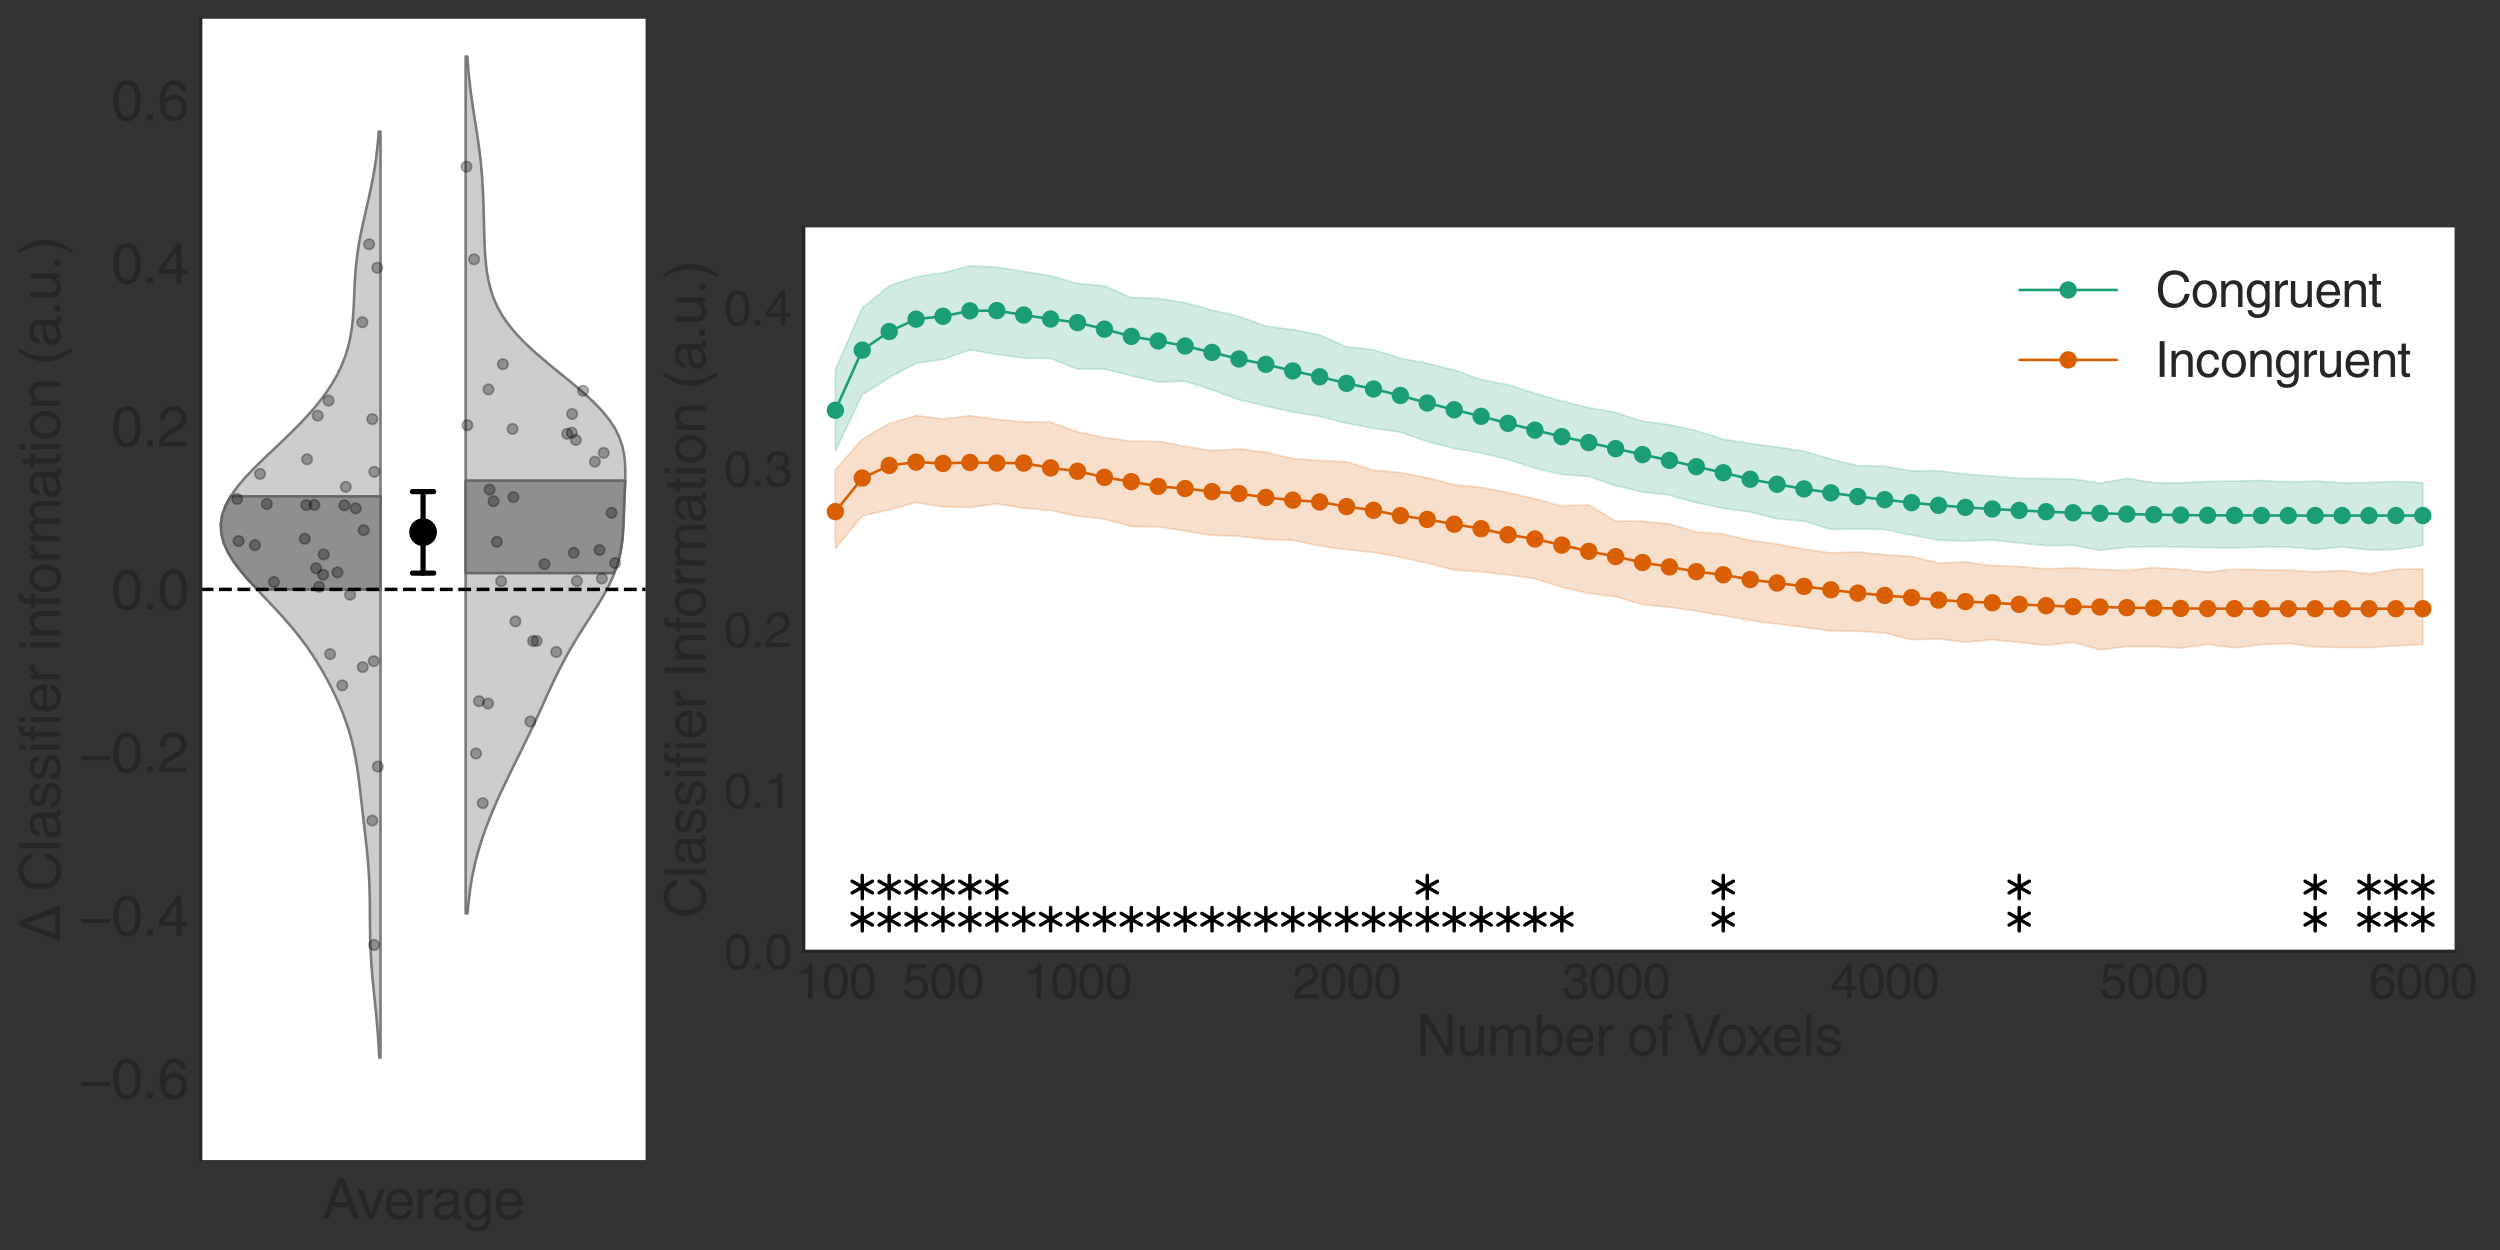 <?xml version="1.0" encoding="utf-8" standalone="no"?>
<!DOCTYPE svg PUBLIC "-//W3C//DTD SVG 1.1//EN"
  "http://www.w3.org/Graphics/SVG/1.1/DTD/svg11.dtd">
<svg height="720pt" version="1.1" viewBox="0 0 1440 720" width="1440pt" xmlns="http://www.w3.org/2000/svg" xmlns:xlink="http://www.w3.org/1999/xlink">
 <rect x="0" y="0" width="1440" height="720" fill="#333333" stroke="none"/>
 <defs>
  <style type="text/css">*{stroke-linecap:butt;stroke-linejoin:round;}</style>
 </defs>
 <g id="figure_1">
  <g id="patch_1">
   <path d="M 0 720 
L 1440 720 
L 1440 0 
L 0 0 
z
" style="fill:none;"/>
  </g>
  <g id="axes_1">
   <g id="patch_2">
    <path d="M 462.88 548 
L 1413.821 548 
L 1413.821 131 
L 462.88 131 
z
" style="fill:#ffffff;"/>
   </g>
   <g id="matplotlib.axis_1">
    <g id="xtick_1">
     <g id="text_1">
      <!-- 100 -->
      <g style="fill:#262626;" transform="translate(457.812 575.099)scale(0.28 -0.28)">
       <defs>
        <path d="M 2297 0 
L 1697 0 
L 1697 3194 
L 647 3194 
L 647 3641 
Q 1197 3659 1465 3817 
Q 1734 3975 1856 4500 
L 2297 4500 
L 2297 0 
z
" id="HelveticaWorld-Regular-31" transform="scale(0.016)"/>
        <path d="M 2719 2188 
Q 2719 3091 2480 3542 
Q 2241 3994 1778 3994 
Q 1325 3994 1081 3542 
Q 838 3091 838 2188 
Q 838 1313 1078 848 
Q 1319 384 1778 384 
Q 2241 384 2480 832 
Q 2719 1281 2719 2188 
z
M 3322 2188 
Q 3322 1081 2922 479 
Q 2522 -122 1778 -122 
Q 1006 -122 622 501 
Q 238 1125 238 2188 
Q 238 3278 631 3889 
Q 1025 4500 1778 4500 
Q 2522 4500 2922 3892 
Q 3322 3284 3322 2188 
z
" id="HelveticaWorld-Regular-30" transform="scale(0.016)"/>
       </defs>
       <use xlink:href="#HelveticaWorld-Regular-31"/>
       <use x="55.615" xlink:href="#HelveticaWorld-Regular-30"/>
       <use x="111.23" xlink:href="#HelveticaWorld-Regular-30"/>
      </g>
     </g>
    </g>
    <g id="xtick_2">
     <g id="text_2">
      <!-- 500 -->
      <g style="fill:#262626;" transform="translate(519.803 575.099)scale(0.28 -0.28)">
       <defs>
        <path d="M 941 2619 
Q 1313 2900 1813 2900 
Q 2419 2900 2855 2497 
Q 3291 2094 3291 1459 
Q 3291 769 2870 320 
Q 2450 -128 1691 -128 
Q 1031 -128 650 195 
Q 269 519 206 1113 
L 788 1113 
Q 831 750 1072 558 
Q 1313 366 1741 366 
Q 2156 366 2422 653 
Q 2688 941 2688 1388 
Q 2688 1844 2409 2119 
Q 2131 2394 1691 2394 
Q 1191 2394 856 1966 
L 372 1991 
L 709 4397 
L 3041 4397 
L 3041 3853 
L 1131 3853 
L 941 2619 
z
" id="HelveticaWorld-Regular-35" transform="scale(0.016)"/>
       </defs>
       <use xlink:href="#HelveticaWorld-Regular-35"/>
       <use x="55.615" xlink:href="#HelveticaWorld-Regular-30"/>
       <use x="111.23" xlink:href="#HelveticaWorld-Regular-30"/>
      </g>
     </g>
    </g>
    <g id="xtick_3">
     <g id="text_3">
      <!-- 1000 -->
      <g style="fill:#262626;" transform="translate(589.506 575.099)scale(0.28 -0.28)">
       <use xlink:href="#HelveticaWorld-Regular-31"/>
       <use x="55.615" xlink:href="#HelveticaWorld-Regular-30"/>
       <use x="111.23" xlink:href="#HelveticaWorld-Regular-30"/>
       <use x="166.846" xlink:href="#HelveticaWorld-Regular-30"/>
      </g>
     </g>
    </g>
    <g id="xtick_4">
     <g id="text_4">
      <!-- 2000 -->
      <g style="fill:#262626;" transform="translate(744.483 575.099)scale(0.28 -0.28)">
       <defs>
        <path d="M 281 2888 
Q 281 3681 690 4090 
Q 1100 4500 1838 4500 
Q 2456 4500 2850 4125 
Q 3244 3750 3244 3156 
Q 3244 2694 3017 2376 
Q 2791 2059 2350 1819 
L 1575 1394 
Q 891 1019 800 531 
L 3244 531 
L 3244 0 
L 166 0 
Q 191 634 441 1056 
Q 691 1478 1222 1784 
L 2028 2253 
Q 2350 2438 2497 2636 
Q 2644 2834 2644 3181 
Q 2644 3525 2403 3759 
Q 2163 3994 1753 3994 
Q 1300 3994 1075 3695 
Q 850 3397 844 2888 
L 281 2888 
z
" id="HelveticaWorld-Regular-32" transform="scale(0.016)"/>
       </defs>
       <use xlink:href="#HelveticaWorld-Regular-32"/>
       <use x="55.615" xlink:href="#HelveticaWorld-Regular-30"/>
       <use x="111.23" xlink:href="#HelveticaWorld-Regular-30"/>
       <use x="166.846" xlink:href="#HelveticaWorld-Regular-30"/>
      </g>
     </g>
    </g>
    <g id="xtick_5">
     <g id="text_5">
      <!-- 3000 -->
      <g style="fill:#262626;" transform="translate(899.46 575.099)scale(0.28 -0.28)">
       <defs>
        <path d="M 1434 2559 
Q 1575 2547 1728 2547 
Q 2125 2547 2354 2730 
Q 2584 2913 2584 3284 
Q 2584 3584 2370 3789 
Q 2156 3994 1753 3994 
Q 1306 3994 1098 3731 
Q 891 3469 878 3028 
L 325 3028 
Q 325 3731 694 4115 
Q 1063 4500 1778 4500 
Q 2413 4500 2791 4173 
Q 3169 3847 3169 3316 
Q 3169 2631 2591 2388 
L 2591 2375 
Q 3341 2119 3341 1325 
Q 3341 691 2919 284 
Q 2497 -122 1722 -122 
Q 1088 -122 678 211 
Q 269 544 219 1375 
L 800 1375 
Q 813 856 1056 620 
Q 1300 384 1759 384 
Q 2203 384 2472 631 
Q 2741 878 2741 1253 
Q 2741 1663 2484 1872 
Q 2228 2081 1691 2081 
Q 1563 2081 1434 2075 
L 1434 2559 
z
" id="HelveticaWorld-Regular-33" transform="scale(0.016)"/>
       </defs>
       <use xlink:href="#HelveticaWorld-Regular-33"/>
       <use x="55.615" xlink:href="#HelveticaWorld-Regular-30"/>
       <use x="111.23" xlink:href="#HelveticaWorld-Regular-30"/>
       <use x="166.846" xlink:href="#HelveticaWorld-Regular-30"/>
      </g>
     </g>
    </g>
    <g id="xtick_6">
     <g id="text_6">
      <!-- 4000 -->
      <g style="fill:#262626;" transform="translate(1054.438 575.099)scale(0.28 -0.28)">
       <defs>
        <path d="M 678 1581 
L 2125 1581 
L 2125 3622 
L 2113 3622 
L 678 1581 
z
M 2688 1094 
L 2688 0 
L 2125 0 
L 2125 1094 
L 159 1094 
L 159 1644 
L 2222 4500 
L 2688 4500 
L 2688 1581 
L 3347 1581 
L 3347 1094 
L 2688 1094 
z
" id="HelveticaWorld-Regular-34" transform="scale(0.016)"/>
       </defs>
       <use xlink:href="#HelveticaWorld-Regular-34"/>
       <use x="55.615" xlink:href="#HelveticaWorld-Regular-30"/>
       <use x="111.23" xlink:href="#HelveticaWorld-Regular-30"/>
       <use x="166.846" xlink:href="#HelveticaWorld-Regular-30"/>
      </g>
     </g>
    </g>
    <g id="xtick_7">
     <g id="text_7">
      <!-- 5000 -->
      <g style="fill:#262626;" transform="translate(1209.415 575.099)scale(0.28 -0.28)">
       <use xlink:href="#HelveticaWorld-Regular-35"/>
       <use x="55.615" xlink:href="#HelveticaWorld-Regular-30"/>
       <use x="111.23" xlink:href="#HelveticaWorld-Regular-30"/>
       <use x="166.846" xlink:href="#HelveticaWorld-Regular-30"/>
      </g>
     </g>
    </g>
    <g id="xtick_8">
     <g id="text_8">
      <!-- 6000 -->
      <g style="fill:#262626;" transform="translate(1364.392 575.099)scale(0.28 -0.28)">
       <defs>
        <path d="M 903 1381 
Q 903 941 1165 662 
Q 1428 384 1850 384 
Q 2253 384 2492 668 
Q 2731 953 2731 1416 
Q 2731 1819 2495 2091 
Q 2259 2363 1825 2363 
Q 1403 2363 1153 2097 
Q 903 1831 903 1381 
z
M 2669 3303 
Q 2606 3647 2414 3820 
Q 2222 3994 1894 3994 
Q 1375 3994 1103 3487 
Q 831 2981 825 2328 
L 838 2316 
Q 1197 2869 1906 2869 
Q 2472 2869 2894 2494 
Q 3316 2119 3316 1441 
Q 3316 769 2916 323 
Q 2516 -122 1838 -122 
Q 1056 -122 650 434 
Q 244 991 244 2094 
Q 244 3156 659 3828 
Q 1075 4500 1906 4500 
Q 2444 4500 2816 4179 
Q 3188 3859 3219 3303 
L 2669 3303 
z
" id="HelveticaWorld-Regular-36" transform="scale(0.016)"/>
       </defs>
       <use xlink:href="#HelveticaWorld-Regular-36"/>
       <use x="55.615" xlink:href="#HelveticaWorld-Regular-30"/>
       <use x="111.23" xlink:href="#HelveticaWorld-Regular-30"/>
       <use x="166.846" xlink:href="#HelveticaWorld-Regular-30"/>
      </g>
     </g>
    </g>
    <g id="text_9">
     <!-- Number of Voxels -->
     <g style="fill:#262626;" transform="translate(815.493 607.866)scale(0.32 -0.32)">
      <defs>
       <path d="M 3559 4594 
L 4159 4594 
L 4159 0 
L 3469 0 
L 1125 3713 
L 1113 3713 
L 1113 0 
L 519 0 
L 519 4594 
L 1247 4594 
L 3547 884 
L 3559 884 
L 3559 4594 
z
" id="HelveticaWorld-Regular-4e" transform="scale(0.016)"/>
       <path d="M 391 3347 
L 953 3347 
L 953 1125 
Q 953 756 1120 573 
Q 1288 391 1600 391 
Q 2034 391 2278 698 
Q 2522 1006 2522 1503 
L 2522 3347 
L 3084 3347 
L 3084 0 
L 2553 0 
L 2553 488 
L 2541 500 
Q 2222 -97 1478 -97 
Q 997 -97 694 165 
Q 391 428 391 941 
L 391 3347 
z
" id="HelveticaWorld-Regular-75" transform="scale(0.016)"/>
       <path d="M 422 3347 
L 953 3347 
L 953 2875 
L 966 2875 
Q 1344 3444 1978 3444 
Q 2606 3444 2869 2900 
Q 3109 3194 3334 3319 
Q 3559 3444 3891 3444 
Q 4325 3444 4626 3159 
Q 4928 2875 4928 2316 
L 4928 0 
L 4366 0 
L 4366 2163 
Q 4366 2553 4219 2745 
Q 4072 2938 3744 2938 
Q 3413 2938 3184 2669 
Q 2956 2400 2956 2041 
L 2956 0 
L 2394 0 
L 2394 2316 
Q 2394 2606 2259 2772 
Q 2125 2938 1869 2938 
Q 1466 2938 1225 2638 
Q 984 2338 984 1825 
L 984 0 
L 422 0 
L 422 3347 
z
" id="HelveticaWorld-Regular-6d" transform="scale(0.016)"/>
       <path d="M 2778 1684 
Q 2778 2356 2540 2647 
Q 2303 2938 1863 2938 
Q 1416 2931 1187 2589 
Q 959 2247 959 1600 
Q 959 941 1234 666 
Q 1509 391 1875 391 
Q 2291 391 2534 733 
Q 2778 1075 2778 1684 
z
M 422 0 
L 422 4594 
L 984 4594 
L 984 2925 
L 997 2925 
Q 1356 3444 1966 3444 
Q 2591 3444 2975 2980 
Q 3359 2516 3359 1772 
Q 3359 934 2971 418 
Q 2584 -97 1888 -97 
Q 1275 -97 966 416 
L 953 416 
L 953 0 
L 422 0 
z
" id="HelveticaWorld-Regular-62" transform="scale(0.016)"/>
       <path d="M 2719 1941 
Q 2675 2484 2431 2711 
Q 2188 2938 1784 2938 
Q 1375 2938 1123 2650 
Q 872 2363 856 1941 
L 2719 1941 
z
M 3256 1050 
Q 3163 531 2747 191 
Q 2381 -97 1784 -103 
Q 1081 -97 668 358 
Q 256 813 256 1581 
Q 256 2463 681 2953 
Q 1106 3444 1863 3444 
Q 2541 3444 2922 2937 
Q 3303 2431 3303 1491 
L 856 1491 
Q 856 966 1100 678 
Q 1344 391 1831 391 
Q 2175 391 2422 598 
Q 2669 806 2694 1050 
L 3256 1050 
z
" id="HelveticaWorld-Regular-65" transform="scale(0.016)"/>
       <path d="M 984 0 
L 422 0 
L 422 3347 
L 953 3347 
L 953 2791 
L 966 2791 
Q 1331 3444 1906 3444 
Q 1997 3444 2053 3425 
L 2053 2841 
L 1844 2841 
Q 1466 2841 1225 2584 
Q 984 2328 984 1947 
L 984 0 
z
" id="HelveticaWorld-Regular-72" transform="scale(0.016)"/>
       <path id="HelveticaWorld-Regular-20" transform="scale(0.016)"/>
       <path d="M 813 1678 
Q 813 1119 1066 758 
Q 1319 397 1784 397 
Q 2266 397 2516 775 
Q 2766 1153 2766 1678 
Q 2766 2209 2516 2579 
Q 2266 2950 1784 2950 
Q 1338 2950 1075 2601 
Q 813 2253 813 1678 
z
M 238 1678 
Q 238 2425 653 2934 
Q 1069 3444 1784 3444 
Q 2516 3444 2928 2928 
Q 3341 2413 3341 1678 
Q 3341 941 2931 422 
Q 2522 -97 1784 -97 
Q 1075 -97 656 406 
Q 238 909 238 1678 
z
" id="HelveticaWorld-Regular-6f" transform="scale(0.016)"/>
       <path d="M 1100 2881 
L 1100 0 
L 538 0 
L 538 2881 
L 78 2881 
L 78 3347 
L 538 3347 
L 538 3922 
Q 538 4300 767 4479 
Q 997 4659 1409 4659 
Q 1550 4659 1663 4647 
L 1663 4141 
Q 1563 4153 1434 4153 
Q 1247 4153 1173 4061 
Q 1100 3969 1100 3763 
L 1100 3347 
L 1663 3347 
L 1663 2881 
L 1100 2881 
z
" id="HelveticaWorld-Regular-66" transform="scale(0.016)"/>
       <path d="M 3413 4594 
L 4109 4594 
L 2425 0 
L 1772 0 
L 97 4594 
L 788 4594 
L 2100 678 
L 2113 678 
L 3413 4594 
z
" id="HelveticaWorld-Regular-56" transform="scale(0.016)"/>
       <path d="M 3138 0 
L 2413 0 
L 1588 1259 
L 781 0 
L 72 0 
L 1241 1722 
L 128 3347 
L 844 3347 
L 1619 2169 
L 2400 3347 
L 3084 3347 
L 1959 1722 
L 3138 0 
z
" id="HelveticaWorld-Regular-78" transform="scale(0.016)"/>
       <path d="M 984 0 
L 422 0 
L 422 4594 
L 984 4594 
L 984 0 
z
" id="HelveticaWorld-Regular-6c" transform="scale(0.016)"/>
       <path d="M 2309 2394 
Q 2297 2694 2095 2825 
Q 1894 2956 1516 2956 
Q 1241 2956 1045 2834 
Q 850 2713 850 2484 
Q 850 2303 965 2217 
Q 1081 2131 1466 2034 
L 2022 1894 
Q 2528 1766 2745 1567 
Q 2963 1369 2963 1013 
Q 2963 519 2602 211 
Q 2241 -97 1638 -97 
Q 934 -97 573 195 
Q 213 488 206 1075 
L 750 1075 
Q 763 728 980 559 
Q 1197 391 1631 391 
Q 1984 391 2192 531 
Q 2400 672 2400 922 
Q 2400 1100 2265 1206 
Q 2131 1313 1734 1403 
L 1081 1563 
Q 684 1663 495 1861 
Q 306 2059 306 2375 
Q 306 2869 659 3156 
Q 1013 3444 1581 3444 
Q 2188 3444 2511 3148 
Q 2834 2853 2853 2394 
L 2309 2394 
z
" id="HelveticaWorld-Regular-73" transform="scale(0.016)"/>
      </defs>
      <use xlink:href="#HelveticaWorld-Regular-4e"/>
      <use x="73.096" xlink:href="#HelveticaWorld-Regular-75"/>
      <use x="127.881" xlink:href="#HelveticaWorld-Regular-6d"/>
      <use x="210.889" xlink:href="#HelveticaWorld-Regular-62"/>
      <use x="267.383" xlink:href="#HelveticaWorld-Regular-65"/>
      <use x="322.803" xlink:href="#HelveticaWorld-Regular-72"/>
      <use x="355.371" xlink:href="#HelveticaWorld-Regular-20"/>
      <use x="379.785" xlink:href="#HelveticaWorld-Regular-6f"/>
      <use x="435.693" xlink:href="#HelveticaWorld-Regular-66"/>
      <use x="463.379" xlink:href="#HelveticaWorld-Regular-20"/>
      <use x="482.793" xlink:href="#HelveticaWorld-Regular-56"/>
      <use x="540.619" xlink:href="#HelveticaWorld-Regular-6f"/>
      <use x="593.652" xlink:href="#HelveticaWorld-Regular-78"/>
      <use x="640.402" xlink:href="#HelveticaWorld-Regular-65"/>
      <use x="695.822" xlink:href="#HelveticaWorld-Regular-6c"/>
      <use x="717.844" xlink:href="#HelveticaWorld-Regular-73"/>
     </g>
    </g>
   </g>
   <g id="matplotlib.axis_2">
    <g id="ytick_1">
     <g id="text_10">
      <!-- 0.0 -->
      <g style="fill:#262626;" transform="translate(416.96 558.049)scale(0.28 -0.28)">
       <defs>
        <path d="M 1222 0 
L 556 0 
L 556 678 
L 1222 678 
L 1222 0 
z
" id="HelveticaWorld-Regular-2e" transform="scale(0.016)"/>
       </defs>
       <use xlink:href="#HelveticaWorld-Regular-30"/>
       <use x="55.615" xlink:href="#HelveticaWorld-Regular-2e"/>
       <use x="83.398" xlink:href="#HelveticaWorld-Regular-30"/>
      </g>
     </g>
    </g>
    <g id="ytick_2">
     <g id="text_11">
      <!-- 0.1 -->
      <g style="fill:#262626;" transform="translate(416.96 465.383)scale(0.28 -0.28)">
       <use xlink:href="#HelveticaWorld-Regular-30"/>
       <use x="55.615" xlink:href="#HelveticaWorld-Regular-2e"/>
       <use x="83.398" xlink:href="#HelveticaWorld-Regular-31"/>
      </g>
     </g>
    </g>
    <g id="ytick_3">
     <g id="text_12">
      <!-- 0.2 -->
      <g style="fill:#262626;" transform="translate(416.96 372.716)scale(0.28 -0.28)">
       <use xlink:href="#HelveticaWorld-Regular-30"/>
       <use x="55.615" xlink:href="#HelveticaWorld-Regular-2e"/>
       <use x="83.398" xlink:href="#HelveticaWorld-Regular-32"/>
      </g>
     </g>
    </g>
    <g id="ytick_4">
     <g id="text_13">
      <!-- 0.3 -->
      <g style="fill:#262626;" transform="translate(416.96 280.049)scale(0.28 -0.28)">
       <use xlink:href="#HelveticaWorld-Regular-30"/>
       <use x="55.615" xlink:href="#HelveticaWorld-Regular-2e"/>
       <use x="83.398" xlink:href="#HelveticaWorld-Regular-33"/>
      </g>
     </g>
    </g>
    <g id="ytick_5">
     <g id="text_14">
      <!-- 0.4 -->
      <g style="fill:#262626;" transform="translate(416.96 187.383)scale(0.28 -0.28)">
       <use xlink:href="#HelveticaWorld-Regular-30"/>
       <use x="55.615" xlink:href="#HelveticaWorld-Regular-2e"/>
       <use x="83.398" xlink:href="#HelveticaWorld-Regular-34"/>
      </g>
     </g>
    </g>
    <g id="text_15">
     <!-- Classifier Information (a.u.) -->
     <g style="fill:#262626;" transform="translate(406.335 528.865)rotate(-90)scale(0.32 -0.32)">
      <defs>
       <path d="M 3713 3213 
Q 3609 3681 3279 3923 
Q 2950 4166 2425 4166 
Q 1747 4166 1334 3673 
Q 922 3181 922 2344 
Q 922 1375 1312 901 
Q 1703 428 2444 428 
Q 2931 428 3282 751 
Q 3634 1075 3756 1691 
L 4359 1691 
Q 4238 806 3688 342 
Q 3138 -122 2350 -122 
Q 1409 -122 845 525 
Q 281 1172 281 2322 
Q 281 3431 870 4073 
Q 1459 4716 2425 4716 
Q 3225 4716 3722 4303 
Q 4219 3891 4313 3213 
L 3713 3213 
z
" id="HelveticaWorld-Regular-43" transform="scale(0.016)"/>
       <path d="M 2456 1709 
Q 2394 1644 2211 1603 
Q 2028 1563 1528 1497 
Q 1159 1453 986 1315 
Q 813 1178 813 953 
Q 813 678 959 525 
Q 1106 372 1428 372 
Q 1831 372 2143 601 
Q 2456 831 2456 1159 
L 2456 1709 
z
M 397 2328 
Q 416 2894 764 3169 
Q 1113 3444 1778 3444 
Q 2309 3444 2668 3203 
Q 3028 2963 3028 2509 
L 3028 581 
Q 3028 384 3206 384 
Q 3278 384 3391 409 
L 3391 0 
Q 3238 -63 3072 -63 
Q 2784 -63 2643 60 
Q 2503 184 2497 447 
Q 2016 -97 1288 -97 
Q 813 -97 525 172 
Q 238 441 238 872 
Q 238 1313 488 1584 
Q 738 1856 1216 1913 
L 2209 2034 
Q 2478 2075 2478 2431 
Q 2478 2694 2283 2834 
Q 2088 2975 1691 2975 
Q 1338 2975 1148 2819 
Q 959 2663 922 2328 
L 397 2328 
z
" id="HelveticaWorld-Regular-61" transform="scale(0.016)"/>
       <path d="M 422 3956 
L 422 4594 
L 984 4594 
L 984 3956 
L 422 3956 
z
M 984 0 
L 422 0 
L 422 3347 
L 984 3347 
L 984 0 
z
" id="HelveticaWorld-Regular-69" transform="scale(0.016)"/>
       <path d="M 1141 0 
L 519 0 
L 519 4594 
L 1141 4594 
L 1141 0 
z
" id="HelveticaWorld-Regular-49" transform="scale(0.016)"/>
       <path d="M 3150 0 
L 2584 0 
L 2584 2059 
Q 2584 2534 2418 2736 
Q 2253 2938 1869 2938 
Q 1491 2938 1237 2650 
Q 984 2363 984 1825 
L 984 0 
L 422 0 
L 422 3347 
L 953 3347 
L 953 2875 
L 966 2875 
Q 1363 3444 1978 3444 
Q 2547 3444 2848 3142 
Q 3150 2841 3150 2278 
L 3150 0 
z
" id="HelveticaWorld-Regular-6e" transform="scale(0.016)"/>
       <path d="M 1100 2881 
L 1100 703 
Q 1100 575 1170 508 
Q 1241 441 1422 441 
L 1638 441 
L 1638 0 
Q 1331 -44 1216 -44 
Q 863 -44 700 125 
Q 538 294 538 672 
L 538 2881 
L 84 2881 
L 84 3347 
L 538 3347 
L 538 4281 
L 1100 4281 
L 1100 3347 
L 1638 3347 
L 1638 2881 
L 1100 2881 
z
" id="HelveticaWorld-Regular-74" transform="scale(0.016)"/>
       <path d="M 1906 4691 
Q 1338 3675 1188 3037 
Q 1038 2400 1038 1631 
Q 1038 872 1242 215 
Q 1447 -441 1913 -1325 
L 1538 -1325 
Q 1006 -550 720 140 
Q 434 831 434 1672 
Q 434 2463 693 3180 
Q 953 3897 1516 4691 
L 1906 4691 
z
" id="HelveticaWorld-Regular-28" transform="scale(0.016)"/>
       <path d="M 225 -1325 
Q 788 -306 938 330 
Q 1088 966 1088 1734 
Q 1088 2497 886 3153 
Q 684 3809 219 4691 
L 588 4691 
Q 1125 3916 1411 3225 
Q 1697 2534 1697 1697 
Q 1697 903 1437 186 
Q 1178 -531 616 -1325 
L 225 -1325 
z
" id="HelveticaWorld-Regular-29" transform="scale(0.016)"/>
      </defs>
      <use xlink:href="#HelveticaWorld-Regular-43"/>
      <use x="72.314" xlink:href="#HelveticaWorld-Regular-6c"/>
      <use x="94.336" xlink:href="#HelveticaWorld-Regular-61"/>
      <use x="149.268" xlink:href="#HelveticaWorld-Regular-73"/>
      <use x="199.268" xlink:href="#HelveticaWorld-Regular-73"/>
      <use x="249.268" xlink:href="#HelveticaWorld-Regular-69"/>
      <use x="271.289" xlink:href="#HelveticaWorld-Regular-66"/>
      <use x="298.975" xlink:href="#HelveticaWorld-Regular-69"/>
      <use x="320.996" xlink:href="#HelveticaWorld-Regular-65"/>
      <use x="376.416" xlink:href="#HelveticaWorld-Regular-72"/>
      <use x="408.984" xlink:href="#HelveticaWorld-Regular-20"/>
      <use x="433.398" xlink:href="#HelveticaWorld-Regular-49"/>
      <use x="459.18" xlink:href="#HelveticaWorld-Regular-6e"/>
      <use x="514.355" xlink:href="#HelveticaWorld-Regular-66"/>
      <use x="540.041" xlink:href="#HelveticaWorld-Regular-6f"/>
      <use x="595.949" xlink:href="#HelveticaWorld-Regular-72"/>
      <use x="628.518" xlink:href="#HelveticaWorld-Regular-6d"/>
      <use x="711.525" xlink:href="#HelveticaWorld-Regular-61"/>
      <use x="766.457" xlink:href="#HelveticaWorld-Regular-74"/>
      <use x="794.143" xlink:href="#HelveticaWorld-Regular-69"/>
      <use x="816.164" xlink:href="#HelveticaWorld-Regular-6f"/>
      <use x="872.072" xlink:href="#HelveticaWorld-Regular-6e"/>
      <use x="927.248" xlink:href="#HelveticaWorld-Regular-20"/>
      <use x="951.662" xlink:href="#HelveticaWorld-Regular-28"/>
      <use x="984.963" xlink:href="#HelveticaWorld-Regular-61"/>
      <use x="1039.895" xlink:href="#HelveticaWorld-Regular-2e"/>
      <use x="1067.678" xlink:href="#HelveticaWorld-Regular-75"/>
      <use x="1122.463" xlink:href="#HelveticaWorld-Regular-2e"/>
      <use x="1150.246" xlink:href="#HelveticaWorld-Regular-29"/>
     </g>
    </g>
   </g>
   <g id="PolyCollection_1">
    <defs>
     <path d="M 481.168 -507.094 
L 481.168 -460.175 
L 496.665 -492.589 
L 512.163 -502.496 
L 527.661 -510.765 
L 543.158 -513.016 
L 558.656 -518.439 
L 574.154 -515.866 
L 589.652 -513.778 
L 605.149 -513.478 
L 620.647 -507.437 
L 636.145 -507.398 
L 651.643 -503.541 
L 667.14 -499.936 
L 682.638 -500.496 
L 698.136 -495.392 
L 713.634 -489.743 
L 729.131 -486.108 
L 744.629 -482.669 
L 760.127 -480.169 
L 775.624 -476.189 
L 791.122 -473.284 
L 806.62 -471.084 
L 822.118 -465.671 
L 837.615 -461.707 
L 853.113 -459.123 
L 868.611 -455.296 
L 884.109 -450.311 
L 899.606 -446.699 
L 915.104 -445.564 
L 930.602 -440.235 
L 946.099 -436.567 
L 961.597 -434.81 
L 977.095 -430.422 
L 992.593 -427.187 
L 1008.09 -425.148 
L 1023.588 -421.151 
L 1039.086 -419.818 
L 1054.584 -415.016 
L 1070.081 -415.335 
L 1085.579 -415.037 
L 1101.077 -411.833 
L 1116.574 -408.811 
L 1132.072 -408.399 
L 1147.57 -408.942 
L 1163.068 -407.226 
L 1178.565 -405.725 
L 1194.063 -405.902 
L 1209.561 -402.985 
L 1225.059 -404.803 
L 1240.556 -405.204 
L 1256.054 -404.888 
L 1271.552 -404.51 
L 1287.05 -404.447 
L 1302.547 -404.859 
L 1318.045 -405.033 
L 1333.543 -403.521 
L 1349.04 -404.934 
L 1364.538 -403.236 
L 1380.036 -403.477 
L 1395.534 -405.804 
L 1395.534 -441.946 
L 1395.534 -441.946 
L 1380.036 -442.675 
L 1364.538 -442.052 
L 1349.04 -441.882 
L 1333.543 -442.948 
L 1318.045 -442.328 
L 1302.547 -443.223 
L 1287.05 -442.882 
L 1271.552 -442.706 
L 1256.054 -441.824 
L 1240.556 -441.967 
L 1225.059 -444.482 
L 1209.561 -441.617 
L 1194.063 -444.132 
L 1178.565 -444.335 
L 1163.068 -444.492 
L 1147.57 -445.736 
L 1132.072 -446.893 
L 1116.574 -448.895 
L 1101.077 -448.777 
L 1085.579 -451.422 
L 1070.081 -451.733 
L 1054.584 -455.506 
L 1039.086 -460.131 
L 1023.588 -462.497 
L 1008.09 -464.494 
L 992.593 -466.963 
L 977.095 -471.893 
L 961.597 -475.363 
L 946.099 -477.347 
L 930.602 -482.408 
L 915.104 -485.205 
L 899.606 -488.952 
L 884.109 -493.466 
L 868.611 -498.403 
L 853.113 -501.37 
L 837.615 -506.867 
L 822.118 -510.692 
L 806.62 -513.66 
L 791.122 -518.483 
L 775.624 -520.217 
L 760.127 -527.061 
L 744.629 -530.104 
L 729.131 -532.072 
L 713.634 -537.769 
L 698.136 -541.341 
L 682.638 -545.594 
L 667.14 -548.11 
L 651.643 -548.531 
L 636.145 -555.289 
L 620.647 -556.707 
L 605.149 -561.142 
L 589.652 -563.613 
L 574.154 -566.081 
L 558.656 -566.871 
L 543.158 -562.862 
L 527.661 -560.581 
L 512.163 -555.335 
L 496.665 -542.629 
L 481.168 -507.094 
z
" id="m14fe37cb63" style="stroke:#1b9e77;stroke-opacity:0.2;"/>
    </defs>
    <g clip-path="url(#p0156a7b8b1)">
     <use style="fill:#1b9e77;fill-opacity:0.2;stroke:#1b9e77;stroke-opacity:0.2;" x="0" xlink:href="#m14fe37cb63" y="720"/>
    </g>
   </g>
   <g id="PolyCollection_2">
    <defs>
     <path d="M 481.168 -449.402 
L 481.168 -403.864 
L 496.665 -422.861 
L 512.163 -426.287 
L 527.661 -430.541 
L 543.158 -428.023 
L 558.656 -427.725 
L 574.154 -429.837 
L 589.652 -427.33 
L 605.149 -426.021 
L 620.647 -422.729 
L 636.145 -420.947 
L 651.643 -416.779 
L 667.14 -416.529 
L 682.638 -414.227 
L 698.136 -411.649 
L 713.634 -411.128 
L 729.131 -409.299 
L 744.629 -408.85 
L 760.127 -405.535 
L 775.624 -403.407 
L 791.122 -401.813 
L 806.62 -399.032 
L 822.118 -395.628 
L 837.615 -391.683 
L 853.113 -390.707 
L 868.611 -388.862 
L 884.109 -386.617 
L 899.606 -381.81 
L 915.104 -378.257 
L 930.602 -376.37 
L 946.099 -371.778 
L 961.597 -370.221 
L 977.095 -368.05 
L 992.593 -365.498 
L 1008.09 -362.66 
L 1023.588 -360.584 
L 1039.086 -358.704 
L 1054.584 -356.61 
L 1070.081 -356.412 
L 1085.579 -355.457 
L 1101.077 -351.485 
L 1116.574 -352.026 
L 1132.072 -350.074 
L 1147.57 -351.626 
L 1163.068 -349.976 
L 1178.565 -348.315 
L 1194.063 -350.089 
L 1209.561 -345.721 
L 1225.059 -347.61 
L 1240.556 -347.614 
L 1256.054 -346.633 
L 1271.552 -348.966 
L 1287.05 -346.791 
L 1302.547 -348.718 
L 1318.045 -349.467 
L 1333.543 -347.33 
L 1349.04 -347.047 
L 1364.538 -346.921 
L 1380.036 -348.04 
L 1395.534 -348.676 
L 1395.534 -392.26 
L 1395.534 -392.26 
L 1380.036 -392.074 
L 1364.538 -389.483 
L 1349.04 -391.392 
L 1333.543 -390.637 
L 1318.045 -391.579 
L 1302.547 -391.67 
L 1287.05 -392.145 
L 1271.552 -390.438 
L 1256.054 -392.048 
L 1240.556 -393.108 
L 1225.059 -391.371 
L 1209.561 -391.921 
L 1194.063 -393.013 
L 1178.565 -392.317 
L 1163.068 -393.68 
L 1147.57 -394.184 
L 1132.072 -396.351 
L 1116.574 -395.596 
L 1101.077 -399.442 
L 1085.579 -400.43 
L 1070.081 -402.075 
L 1054.584 -401.53 
L 1039.086 -403.658 
L 1023.588 -406.625 
L 1008.09 -408.698 
L 992.593 -412.392 
L 977.095 -413.593 
L 961.597 -418.194 
L 946.099 -419.742 
L 930.602 -419.88 
L 915.104 -429.206 
L 899.606 -428.523 
L 884.109 -432.628 
L 868.611 -436.244 
L 853.113 -439.222 
L 837.615 -440.801 
L 822.118 -444.776 
L 806.62 -447.78 
L 791.122 -449.141 
L 775.624 -454.04 
L 760.127 -454.71 
L 744.629 -455.802 
L 729.131 -459.424 
L 713.634 -461.488 
L 698.136 -460.419 
L 682.638 -462.875 
L 667.14 -465.791 
L 651.643 -465.879 
L 636.145 -467.919 
L 620.647 -471.185 
L 605.149 -476.758 
L 589.652 -477.003 
L 574.154 -478.443 
L 558.656 -480.494 
L 543.158 -478.698 
L 527.661 -480.625 
L 512.163 -476.032 
L 496.665 -467.014 
L 481.168 -449.402 
z
" id="mf93a52e152" style="stroke:#d95f02;stroke-opacity:0.2;"/>
    </defs>
    <g clip-path="url(#p0156a7b8b1)">
     <use style="fill:#d95f02;fill-opacity:0.2;stroke:#d95f02;stroke-opacity:0.2;" x="0" xlink:href="#mf93a52e152" y="720"/>
    </g>
   </g>
   <g id="PathCollection_1">
    <defs>
     <path d="M 0 -6.708 
L 0 0 
L -5.809 -3.354 
L 0 0 
L -5.809 3.354 
L 0 0 
L -0 6.708 
L 0 0 
L 5.809 3.354 
L 0 0 
L 5.809 -3.354 
L 0 0 
z
" id="m42224a4958" style="stroke:#000000;stroke-width:2;"/>
    </defs>
    <g clip-path="url(#p0156a7b8b1)">
     <use style="stroke:#000000;stroke-width:2;" x="496.665" xlink:href="#m42224a4958" y="529.467"/>
    </g>
   </g>
   <g id="PathCollection_2">
    <g clip-path="url(#p0156a7b8b1)">
     <use style="stroke:#000000;stroke-width:2;" x="496.665" xlink:href="#m42224a4958" y="510.933"/>
    </g>
   </g>
   <g id="PathCollection_3">
    <g clip-path="url(#p0156a7b8b1)">
     <use style="stroke:#000000;stroke-width:2;" x="512.163" xlink:href="#m42224a4958" y="529.467"/>
    </g>
   </g>
   <g id="PathCollection_4">
    <g clip-path="url(#p0156a7b8b1)">
     <use style="stroke:#000000;stroke-width:2;" x="512.163" xlink:href="#m42224a4958" y="510.933"/>
    </g>
   </g>
   <g id="PathCollection_5">
    <g clip-path="url(#p0156a7b8b1)">
     <use style="stroke:#000000;stroke-width:2;" x="527.661" xlink:href="#m42224a4958" y="529.467"/>
    </g>
   </g>
   <g id="PathCollection_6">
    <g clip-path="url(#p0156a7b8b1)">
     <use style="stroke:#000000;stroke-width:2;" x="527.661" xlink:href="#m42224a4958" y="510.933"/>
    </g>
   </g>
   <g id="PathCollection_7">
    <g clip-path="url(#p0156a7b8b1)">
     <use style="stroke:#000000;stroke-width:2;" x="543.158" xlink:href="#m42224a4958" y="529.467"/>
    </g>
   </g>
   <g id="PathCollection_8">
    <g clip-path="url(#p0156a7b8b1)">
     <use style="stroke:#000000;stroke-width:2;" x="543.158" xlink:href="#m42224a4958" y="510.933"/>
    </g>
   </g>
   <g id="PathCollection_9">
    <g clip-path="url(#p0156a7b8b1)">
     <use style="stroke:#000000;stroke-width:2;" x="558.656" xlink:href="#m42224a4958" y="529.467"/>
    </g>
   </g>
   <g id="PathCollection_10">
    <g clip-path="url(#p0156a7b8b1)">
     <use style="stroke:#000000;stroke-width:2;" x="558.656" xlink:href="#m42224a4958" y="510.933"/>
    </g>
   </g>
   <g id="PathCollection_11">
    <g clip-path="url(#p0156a7b8b1)">
     <use style="stroke:#000000;stroke-width:2;" x="574.154" xlink:href="#m42224a4958" y="529.467"/>
    </g>
   </g>
   <g id="PathCollection_12">
    <g clip-path="url(#p0156a7b8b1)">
     <use style="stroke:#000000;stroke-width:2;" x="574.154" xlink:href="#m42224a4958" y="510.933"/>
    </g>
   </g>
   <g id="PathCollection_13">
    <g clip-path="url(#p0156a7b8b1)">
     <use style="stroke:#000000;stroke-width:2;" x="589.652" xlink:href="#m42224a4958" y="529.467"/>
    </g>
   </g>
   <g id="PathCollection_14">
    <g clip-path="url(#p0156a7b8b1)">
     <use style="stroke:#000000;stroke-width:2;" x="605.149" xlink:href="#m42224a4958" y="529.467"/>
    </g>
   </g>
   <g id="PathCollection_15">
    <g clip-path="url(#p0156a7b8b1)">
     <use style="stroke:#000000;stroke-width:2;" x="620.647" xlink:href="#m42224a4958" y="529.467"/>
    </g>
   </g>
   <g id="PathCollection_16">
    <g clip-path="url(#p0156a7b8b1)">
     <use style="stroke:#000000;stroke-width:2;" x="636.145" xlink:href="#m42224a4958" y="529.467"/>
    </g>
   </g>
   <g id="PathCollection_17">
    <g clip-path="url(#p0156a7b8b1)">
     <use style="stroke:#000000;stroke-width:2;" x="651.643" xlink:href="#m42224a4958" y="529.467"/>
    </g>
   </g>
   <g id="PathCollection_18">
    <g clip-path="url(#p0156a7b8b1)">
     <use style="stroke:#000000;stroke-width:2;" x="667.14" xlink:href="#m42224a4958" y="529.467"/>
    </g>
   </g>
   <g id="PathCollection_19">
    <g clip-path="url(#p0156a7b8b1)">
     <use style="stroke:#000000;stroke-width:2;" x="682.638" xlink:href="#m42224a4958" y="529.467"/>
    </g>
   </g>
   <g id="PathCollection_20">
    <g clip-path="url(#p0156a7b8b1)">
     <use style="stroke:#000000;stroke-width:2;" x="698.136" xlink:href="#m42224a4958" y="529.467"/>
    </g>
   </g>
   <g id="PathCollection_21">
    <g clip-path="url(#p0156a7b8b1)">
     <use style="stroke:#000000;stroke-width:2;" x="713.634" xlink:href="#m42224a4958" y="529.467"/>
    </g>
   </g>
   <g id="PathCollection_22">
    <g clip-path="url(#p0156a7b8b1)">
     <use style="stroke:#000000;stroke-width:2;" x="729.131" xlink:href="#m42224a4958" y="529.467"/>
    </g>
   </g>
   <g id="PathCollection_23">
    <g clip-path="url(#p0156a7b8b1)">
     <use style="stroke:#000000;stroke-width:2;" x="744.629" xlink:href="#m42224a4958" y="529.467"/>
    </g>
   </g>
   <g id="PathCollection_24">
    <g clip-path="url(#p0156a7b8b1)">
     <use style="stroke:#000000;stroke-width:2;" x="760.127" xlink:href="#m42224a4958" y="529.467"/>
    </g>
   </g>
   <g id="PathCollection_25">
    <g clip-path="url(#p0156a7b8b1)">
     <use style="stroke:#000000;stroke-width:2;" x="775.624" xlink:href="#m42224a4958" y="529.467"/>
    </g>
   </g>
   <g id="PathCollection_26">
    <g clip-path="url(#p0156a7b8b1)">
     <use style="stroke:#000000;stroke-width:2;" x="791.122" xlink:href="#m42224a4958" y="529.467"/>
    </g>
   </g>
   <g id="PathCollection_27">
    <g clip-path="url(#p0156a7b8b1)">
     <use style="stroke:#000000;stroke-width:2;" x="806.62" xlink:href="#m42224a4958" y="529.467"/>
    </g>
   </g>
   <g id="PathCollection_28">
    <g clip-path="url(#p0156a7b8b1)">
     <use style="stroke:#000000;stroke-width:2;" x="822.118" xlink:href="#m42224a4958" y="529.467"/>
    </g>
   </g>
   <g id="PathCollection_29">
    <g clip-path="url(#p0156a7b8b1)">
     <use style="stroke:#000000;stroke-width:2;" x="822.118" xlink:href="#m42224a4958" y="510.933"/>
    </g>
   </g>
   <g id="PathCollection_30">
    <g clip-path="url(#p0156a7b8b1)">
     <use style="stroke:#000000;stroke-width:2;" x="837.615" xlink:href="#m42224a4958" y="529.467"/>
    </g>
   </g>
   <g id="PathCollection_31">
    <g clip-path="url(#p0156a7b8b1)">
     <use style="stroke:#000000;stroke-width:2;" x="853.113" xlink:href="#m42224a4958" y="529.467"/>
    </g>
   </g>
   <g id="PathCollection_32">
    <g clip-path="url(#p0156a7b8b1)">
     <use style="stroke:#000000;stroke-width:2;" x="868.611" xlink:href="#m42224a4958" y="529.467"/>
    </g>
   </g>
   <g id="PathCollection_33">
    <g clip-path="url(#p0156a7b8b1)">
     <use style="stroke:#000000;stroke-width:2;" x="884.109" xlink:href="#m42224a4958" y="529.467"/>
    </g>
   </g>
   <g id="PathCollection_34">
    <g clip-path="url(#p0156a7b8b1)">
     <use style="stroke:#000000;stroke-width:2;" x="899.606" xlink:href="#m42224a4958" y="529.467"/>
    </g>
   </g>
   <g id="PathCollection_35">
    <g clip-path="url(#p0156a7b8b1)">
     <use style="stroke:#000000;stroke-width:2;" x="992.593" xlink:href="#m42224a4958" y="529.467"/>
    </g>
   </g>
   <g id="PathCollection_36">
    <g clip-path="url(#p0156a7b8b1)">
     <use style="stroke:#000000;stroke-width:2;" x="992.593" xlink:href="#m42224a4958" y="510.933"/>
    </g>
   </g>
   <g id="PathCollection_37">
    <g clip-path="url(#p0156a7b8b1)">
     <use style="stroke:#000000;stroke-width:2;" x="1163.068" xlink:href="#m42224a4958" y="529.467"/>
    </g>
   </g>
   <g id="PathCollection_38">
    <g clip-path="url(#p0156a7b8b1)">
     <use style="stroke:#000000;stroke-width:2;" x="1163.068" xlink:href="#m42224a4958" y="510.933"/>
    </g>
   </g>
   <g id="PathCollection_39">
    <g clip-path="url(#p0156a7b8b1)">
     <use style="stroke:#000000;stroke-width:2;" x="1333.543" xlink:href="#m42224a4958" y="529.467"/>
    </g>
   </g>
   <g id="PathCollection_40">
    <g clip-path="url(#p0156a7b8b1)">
     <use style="stroke:#000000;stroke-width:2;" x="1333.543" xlink:href="#m42224a4958" y="510.933"/>
    </g>
   </g>
   <g id="PathCollection_41">
    <g clip-path="url(#p0156a7b8b1)">
     <use style="stroke:#000000;stroke-width:2;" x="1364.538" xlink:href="#m42224a4958" y="529.467"/>
    </g>
   </g>
   <g id="PathCollection_42">
    <g clip-path="url(#p0156a7b8b1)">
     <use style="stroke:#000000;stroke-width:2;" x="1364.538" xlink:href="#m42224a4958" y="510.933"/>
    </g>
   </g>
   <g id="PathCollection_43">
    <g clip-path="url(#p0156a7b8b1)">
     <use style="stroke:#000000;stroke-width:2;" x="1380.036" xlink:href="#m42224a4958" y="529.467"/>
    </g>
   </g>
   <g id="PathCollection_44">
    <g clip-path="url(#p0156a7b8b1)">
     <use style="stroke:#000000;stroke-width:2;" x="1380.036" xlink:href="#m42224a4958" y="510.933"/>
    </g>
   </g>
   <g id="PathCollection_45">
    <g clip-path="url(#p0156a7b8b1)">
     <use style="stroke:#000000;stroke-width:2;" x="1395.534" xlink:href="#m42224a4958" y="529.467"/>
    </g>
   </g>
   <g id="PathCollection_46">
    <g clip-path="url(#p0156a7b8b1)">
     <use style="stroke:#000000;stroke-width:2;" x="1395.534" xlink:href="#m42224a4958" y="510.933"/>
    </g>
   </g>
   <g id="line2d_1">
    <path clip-path="url(#p0156a7b8b1)" d="M 481.168 236.302 
L 496.665 201.668 
L 512.163 190.973 
L 527.661 183.837 
L 543.158 182.19 
L 558.656 179.05 
L 574.154 178.912 
L 589.652 181.473 
L 605.149 183.755 
L 620.647 185.826 
L 636.145 189.587 
L 651.643 193.755 
L 667.14 196.407 
L 682.638 199.292 
L 698.136 202.99 
L 713.634 206.768 
L 729.131 209.868 
L 744.629 213.649 
L 760.127 217.017 
L 775.624 220.818 
L 791.122 224.065 
L 806.62 227.815 
L 822.118 232.149 
L 837.615 236.025 
L 853.113 239.787 
L 868.611 243.86 
L 884.109 247.76 
L 899.606 251.52 
L 915.104 254.921 
L 930.602 258.416 
L 946.099 261.858 
L 961.597 265.173 
L 977.095 268.804 
L 992.593 272.279 
L 1008.09 276.041 
L 1023.588 278.949 
L 1039.086 281.612 
L 1054.584 283.866 
L 1070.081 286.005 
L 1085.579 287.818 
L 1101.077 289.55 
L 1116.574 291.054 
L 1132.072 292.246 
L 1147.57 293.177 
L 1163.068 293.991 
L 1178.565 294.746 
L 1194.063 295.339 
L 1209.561 295.668 
L 1225.059 296.105 
L 1240.556 296.417 
L 1256.054 296.695 
L 1271.552 296.802 
L 1287.05 296.875 
L 1302.547 296.931 
L 1318.045 296.955 
L 1333.543 296.955 
L 1349.04 296.955 
L 1364.538 296.955 
L 1380.036 296.955 
L 1395.534 296.955 
" style="fill:none;stroke:#1b9e77;stroke-linecap:round;stroke-width:1.5;"/>
    <defs>
     <path d="M 0 5 
C 1.326 5 2.598 4.473 3.536 3.536 
C 4.473 2.598 5 1.326 5 0 
C 5 -1.326 4.473 -2.598 3.536 -3.536 
C 2.598 -4.473 1.326 -5 0 -5 
C -1.326 -5 -2.598 -4.473 -3.536 -3.536 
C -4.473 -2.598 -5 -1.326 -5 0 
C -5 1.326 -4.473 2.598 -3.536 3.536 
C -2.598 4.473 -1.326 5 0 5 
z
" id="mf632a34fe8" style="stroke:#000000;stroke-opacity:0;stroke-width:0.75;"/>
    </defs>
    <g clip-path="url(#p0156a7b8b1)">
     <use style="fill:#1b9e77;stroke:#000000;stroke-opacity:0;stroke-width:0.75;" x="481.168" xlink:href="#mf632a34fe8" y="236.302"/>
     <use style="fill:#1b9e77;stroke:#000000;stroke-opacity:0;stroke-width:0.75;" x="496.665" xlink:href="#mf632a34fe8" y="201.668"/>
     <use style="fill:#1b9e77;stroke:#000000;stroke-opacity:0;stroke-width:0.75;" x="512.163" xlink:href="#mf632a34fe8" y="190.973"/>
     <use style="fill:#1b9e77;stroke:#000000;stroke-opacity:0;stroke-width:0.75;" x="527.661" xlink:href="#mf632a34fe8" y="183.837"/>
     <use style="fill:#1b9e77;stroke:#000000;stroke-opacity:0;stroke-width:0.75;" x="543.158" xlink:href="#mf632a34fe8" y="182.19"/>
     <use style="fill:#1b9e77;stroke:#000000;stroke-opacity:0;stroke-width:0.75;" x="558.656" xlink:href="#mf632a34fe8" y="179.05"/>
     <use style="fill:#1b9e77;stroke:#000000;stroke-opacity:0;stroke-width:0.75;" x="574.154" xlink:href="#mf632a34fe8" y="178.912"/>
     <use style="fill:#1b9e77;stroke:#000000;stroke-opacity:0;stroke-width:0.75;" x="589.652" xlink:href="#mf632a34fe8" y="181.473"/>
     <use style="fill:#1b9e77;stroke:#000000;stroke-opacity:0;stroke-width:0.75;" x="605.149" xlink:href="#mf632a34fe8" y="183.755"/>
     <use style="fill:#1b9e77;stroke:#000000;stroke-opacity:0;stroke-width:0.75;" x="620.647" xlink:href="#mf632a34fe8" y="185.826"/>
     <use style="fill:#1b9e77;stroke:#000000;stroke-opacity:0;stroke-width:0.75;" x="636.145" xlink:href="#mf632a34fe8" y="189.587"/>
     <use style="fill:#1b9e77;stroke:#000000;stroke-opacity:0;stroke-width:0.75;" x="651.643" xlink:href="#mf632a34fe8" y="193.755"/>
     <use style="fill:#1b9e77;stroke:#000000;stroke-opacity:0;stroke-width:0.75;" x="667.14" xlink:href="#mf632a34fe8" y="196.407"/>
     <use style="fill:#1b9e77;stroke:#000000;stroke-opacity:0;stroke-width:0.75;" x="682.638" xlink:href="#mf632a34fe8" y="199.292"/>
     <use style="fill:#1b9e77;stroke:#000000;stroke-opacity:0;stroke-width:0.75;" x="698.136" xlink:href="#mf632a34fe8" y="202.99"/>
     <use style="fill:#1b9e77;stroke:#000000;stroke-opacity:0;stroke-width:0.75;" x="713.634" xlink:href="#mf632a34fe8" y="206.768"/>
     <use style="fill:#1b9e77;stroke:#000000;stroke-opacity:0;stroke-width:0.75;" x="729.131" xlink:href="#mf632a34fe8" y="209.868"/>
     <use style="fill:#1b9e77;stroke:#000000;stroke-opacity:0;stroke-width:0.75;" x="744.629" xlink:href="#mf632a34fe8" y="213.649"/>
     <use style="fill:#1b9e77;stroke:#000000;stroke-opacity:0;stroke-width:0.75;" x="760.127" xlink:href="#mf632a34fe8" y="217.017"/>
     <use style="fill:#1b9e77;stroke:#000000;stroke-opacity:0;stroke-width:0.75;" x="775.624" xlink:href="#mf632a34fe8" y="220.818"/>
     <use style="fill:#1b9e77;stroke:#000000;stroke-opacity:0;stroke-width:0.75;" x="791.122" xlink:href="#mf632a34fe8" y="224.065"/>
     <use style="fill:#1b9e77;stroke:#000000;stroke-opacity:0;stroke-width:0.75;" x="806.62" xlink:href="#mf632a34fe8" y="227.815"/>
     <use style="fill:#1b9e77;stroke:#000000;stroke-opacity:0;stroke-width:0.75;" x="822.118" xlink:href="#mf632a34fe8" y="232.149"/>
     <use style="fill:#1b9e77;stroke:#000000;stroke-opacity:0;stroke-width:0.75;" x="837.615" xlink:href="#mf632a34fe8" y="236.025"/>
     <use style="fill:#1b9e77;stroke:#000000;stroke-opacity:0;stroke-width:0.75;" x="853.113" xlink:href="#mf632a34fe8" y="239.787"/>
     <use style="fill:#1b9e77;stroke:#000000;stroke-opacity:0;stroke-width:0.75;" x="868.611" xlink:href="#mf632a34fe8" y="243.86"/>
     <use style="fill:#1b9e77;stroke:#000000;stroke-opacity:0;stroke-width:0.75;" x="884.109" xlink:href="#mf632a34fe8" y="247.76"/>
     <use style="fill:#1b9e77;stroke:#000000;stroke-opacity:0;stroke-width:0.75;" x="899.606" xlink:href="#mf632a34fe8" y="251.52"/>
     <use style="fill:#1b9e77;stroke:#000000;stroke-opacity:0;stroke-width:0.75;" x="915.104" xlink:href="#mf632a34fe8" y="254.921"/>
     <use style="fill:#1b9e77;stroke:#000000;stroke-opacity:0;stroke-width:0.75;" x="930.602" xlink:href="#mf632a34fe8" y="258.416"/>
     <use style="fill:#1b9e77;stroke:#000000;stroke-opacity:0;stroke-width:0.75;" x="946.099" xlink:href="#mf632a34fe8" y="261.858"/>
     <use style="fill:#1b9e77;stroke:#000000;stroke-opacity:0;stroke-width:0.75;" x="961.597" xlink:href="#mf632a34fe8" y="265.173"/>
     <use style="fill:#1b9e77;stroke:#000000;stroke-opacity:0;stroke-width:0.75;" x="977.095" xlink:href="#mf632a34fe8" y="268.804"/>
     <use style="fill:#1b9e77;stroke:#000000;stroke-opacity:0;stroke-width:0.75;" x="992.593" xlink:href="#mf632a34fe8" y="272.279"/>
     <use style="fill:#1b9e77;stroke:#000000;stroke-opacity:0;stroke-width:0.75;" x="1008.09" xlink:href="#mf632a34fe8" y="276.041"/>
     <use style="fill:#1b9e77;stroke:#000000;stroke-opacity:0;stroke-width:0.75;" x="1023.588" xlink:href="#mf632a34fe8" y="278.949"/>
     <use style="fill:#1b9e77;stroke:#000000;stroke-opacity:0;stroke-width:0.75;" x="1039.086" xlink:href="#mf632a34fe8" y="281.612"/>
     <use style="fill:#1b9e77;stroke:#000000;stroke-opacity:0;stroke-width:0.75;" x="1054.584" xlink:href="#mf632a34fe8" y="283.866"/>
     <use style="fill:#1b9e77;stroke:#000000;stroke-opacity:0;stroke-width:0.75;" x="1070.081" xlink:href="#mf632a34fe8" y="286.005"/>
     <use style="fill:#1b9e77;stroke:#000000;stroke-opacity:0;stroke-width:0.75;" x="1085.579" xlink:href="#mf632a34fe8" y="287.818"/>
     <use style="fill:#1b9e77;stroke:#000000;stroke-opacity:0;stroke-width:0.75;" x="1101.077" xlink:href="#mf632a34fe8" y="289.55"/>
     <use style="fill:#1b9e77;stroke:#000000;stroke-opacity:0;stroke-width:0.75;" x="1116.574" xlink:href="#mf632a34fe8" y="291.054"/>
     <use style="fill:#1b9e77;stroke:#000000;stroke-opacity:0;stroke-width:0.75;" x="1132.072" xlink:href="#mf632a34fe8" y="292.246"/>
     <use style="fill:#1b9e77;stroke:#000000;stroke-opacity:0;stroke-width:0.75;" x="1147.57" xlink:href="#mf632a34fe8" y="293.177"/>
     <use style="fill:#1b9e77;stroke:#000000;stroke-opacity:0;stroke-width:0.75;" x="1163.068" xlink:href="#mf632a34fe8" y="293.991"/>
     <use style="fill:#1b9e77;stroke:#000000;stroke-opacity:0;stroke-width:0.75;" x="1178.565" xlink:href="#mf632a34fe8" y="294.746"/>
     <use style="fill:#1b9e77;stroke:#000000;stroke-opacity:0;stroke-width:0.75;" x="1194.063" xlink:href="#mf632a34fe8" y="295.339"/>
     <use style="fill:#1b9e77;stroke:#000000;stroke-opacity:0;stroke-width:0.75;" x="1209.561" xlink:href="#mf632a34fe8" y="295.668"/>
     <use style="fill:#1b9e77;stroke:#000000;stroke-opacity:0;stroke-width:0.75;" x="1225.059" xlink:href="#mf632a34fe8" y="296.105"/>
     <use style="fill:#1b9e77;stroke:#000000;stroke-opacity:0;stroke-width:0.75;" x="1240.556" xlink:href="#mf632a34fe8" y="296.417"/>
     <use style="fill:#1b9e77;stroke:#000000;stroke-opacity:0;stroke-width:0.75;" x="1256.054" xlink:href="#mf632a34fe8" y="296.695"/>
     <use style="fill:#1b9e77;stroke:#000000;stroke-opacity:0;stroke-width:0.75;" x="1271.552" xlink:href="#mf632a34fe8" y="296.802"/>
     <use style="fill:#1b9e77;stroke:#000000;stroke-opacity:0;stroke-width:0.75;" x="1287.05" xlink:href="#mf632a34fe8" y="296.875"/>
     <use style="fill:#1b9e77;stroke:#000000;stroke-opacity:0;stroke-width:0.75;" x="1302.547" xlink:href="#mf632a34fe8" y="296.931"/>
     <use style="fill:#1b9e77;stroke:#000000;stroke-opacity:0;stroke-width:0.75;" x="1318.045" xlink:href="#mf632a34fe8" y="296.955"/>
     <use style="fill:#1b9e77;stroke:#000000;stroke-opacity:0;stroke-width:0.75;" x="1333.543" xlink:href="#mf632a34fe8" y="296.955"/>
     <use style="fill:#1b9e77;stroke:#000000;stroke-opacity:0;stroke-width:0.75;" x="1349.04" xlink:href="#mf632a34fe8" y="296.955"/>
     <use style="fill:#1b9e77;stroke:#000000;stroke-opacity:0;stroke-width:0.75;" x="1364.538" xlink:href="#mf632a34fe8" y="296.955"/>
     <use style="fill:#1b9e77;stroke:#000000;stroke-opacity:0;stroke-width:0.75;" x="1380.036" xlink:href="#mf632a34fe8" y="296.955"/>
     <use style="fill:#1b9e77;stroke:#000000;stroke-opacity:0;stroke-width:0.75;" x="1395.534" xlink:href="#mf632a34fe8" y="296.955"/>
    </g>
   </g>
   <g id="line2d_2">
    <path clip-path="url(#p0156a7b8b1)" d="M 481.168 294.7 
L 496.665 275.364 
L 512.163 268.131 
L 527.661 266.172 
L 543.158 266.943 
L 558.656 266.389 
L 574.154 266.715 
L 589.652 266.72 
L 605.149 269.504 
L 620.647 271.429 
L 636.145 274.946 
L 651.643 277.424 
L 667.14 280.147 
L 682.638 281.409 
L 698.136 283.174 
L 713.634 284.287 
L 729.131 286.535 
L 744.629 288.084 
L 760.127 289.142 
L 775.624 291.809 
L 791.122 293.933 
L 806.62 296.993 
L 822.118 299.195 
L 837.615 301.943 
L 853.113 304.521 
L 868.611 308.026 
L 884.109 310.456 
L 899.606 313.976 
L 915.104 317.56 
L 930.602 320.603 
L 946.099 324.004 
L 961.597 326.534 
L 977.095 329.262 
L 992.593 331.068 
L 1008.09 333.796 
L 1023.588 335.814 
L 1039.086 337.753 
L 1054.584 339.722 
L 1070.081 341.637 
L 1085.579 342.988 
L 1101.077 344.2 
L 1116.574 345.635 
L 1132.072 346.501 
L 1147.57 347.209 
L 1163.068 348.112 
L 1178.565 348.873 
L 1194.063 349.411 
L 1209.561 349.633 
L 1225.059 350.006 
L 1240.556 350.233 
L 1256.054 350.461 
L 1271.552 350.55 
L 1287.05 350.583 
L 1302.547 350.602 
L 1318.045 350.621 
L 1333.543 350.621 
L 1349.04 350.621 
L 1364.538 350.621 
L 1380.036 350.621 
L 1395.534 350.621 
" style="fill:none;stroke:#d95f02;stroke-linecap:round;stroke-width:1.5;"/>
    <defs>
     <path d="M 0 5 
C 1.326 5 2.598 4.473 3.536 3.536 
C 4.473 2.598 5 1.326 5 0 
C 5 -1.326 4.473 -2.598 3.536 -3.536 
C 2.598 -4.473 1.326 -5 0 -5 
C -1.326 -5 -2.598 -4.473 -3.536 -3.536 
C -4.473 -2.598 -5 -1.326 -5 0 
C -5 1.326 -4.473 2.598 -3.536 3.536 
C -2.598 4.473 -1.326 5 0 5 
z
" id="m2036e2f730" style="stroke:#000000;stroke-opacity:0;stroke-width:0.75;"/>
    </defs>
    <g clip-path="url(#p0156a7b8b1)">
     <use style="fill:#d95f02;stroke:#000000;stroke-opacity:0;stroke-width:0.75;" x="481.168" xlink:href="#m2036e2f730" y="294.7"/>
     <use style="fill:#d95f02;stroke:#000000;stroke-opacity:0;stroke-width:0.75;" x="496.665" xlink:href="#m2036e2f730" y="275.364"/>
     <use style="fill:#d95f02;stroke:#000000;stroke-opacity:0;stroke-width:0.75;" x="512.163" xlink:href="#m2036e2f730" y="268.131"/>
     <use style="fill:#d95f02;stroke:#000000;stroke-opacity:0;stroke-width:0.75;" x="527.661" xlink:href="#m2036e2f730" y="266.172"/>
     <use style="fill:#d95f02;stroke:#000000;stroke-opacity:0;stroke-width:0.75;" x="543.158" xlink:href="#m2036e2f730" y="266.943"/>
     <use style="fill:#d95f02;stroke:#000000;stroke-opacity:0;stroke-width:0.75;" x="558.656" xlink:href="#m2036e2f730" y="266.389"/>
     <use style="fill:#d95f02;stroke:#000000;stroke-opacity:0;stroke-width:0.75;" x="574.154" xlink:href="#m2036e2f730" y="266.715"/>
     <use style="fill:#d95f02;stroke:#000000;stroke-opacity:0;stroke-width:0.75;" x="589.652" xlink:href="#m2036e2f730" y="266.72"/>
     <use style="fill:#d95f02;stroke:#000000;stroke-opacity:0;stroke-width:0.75;" x="605.149" xlink:href="#m2036e2f730" y="269.504"/>
     <use style="fill:#d95f02;stroke:#000000;stroke-opacity:0;stroke-width:0.75;" x="620.647" xlink:href="#m2036e2f730" y="271.429"/>
     <use style="fill:#d95f02;stroke:#000000;stroke-opacity:0;stroke-width:0.75;" x="636.145" xlink:href="#m2036e2f730" y="274.946"/>
     <use style="fill:#d95f02;stroke:#000000;stroke-opacity:0;stroke-width:0.75;" x="651.643" xlink:href="#m2036e2f730" y="277.424"/>
     <use style="fill:#d95f02;stroke:#000000;stroke-opacity:0;stroke-width:0.75;" x="667.14" xlink:href="#m2036e2f730" y="280.147"/>
     <use style="fill:#d95f02;stroke:#000000;stroke-opacity:0;stroke-width:0.75;" x="682.638" xlink:href="#m2036e2f730" y="281.409"/>
     <use style="fill:#d95f02;stroke:#000000;stroke-opacity:0;stroke-width:0.75;" x="698.136" xlink:href="#m2036e2f730" y="283.174"/>
     <use style="fill:#d95f02;stroke:#000000;stroke-opacity:0;stroke-width:0.75;" x="713.634" xlink:href="#m2036e2f730" y="284.287"/>
     <use style="fill:#d95f02;stroke:#000000;stroke-opacity:0;stroke-width:0.75;" x="729.131" xlink:href="#m2036e2f730" y="286.535"/>
     <use style="fill:#d95f02;stroke:#000000;stroke-opacity:0;stroke-width:0.75;" x="744.629" xlink:href="#m2036e2f730" y="288.084"/>
     <use style="fill:#d95f02;stroke:#000000;stroke-opacity:0;stroke-width:0.75;" x="760.127" xlink:href="#m2036e2f730" y="289.142"/>
     <use style="fill:#d95f02;stroke:#000000;stroke-opacity:0;stroke-width:0.75;" x="775.624" xlink:href="#m2036e2f730" y="291.809"/>
     <use style="fill:#d95f02;stroke:#000000;stroke-opacity:0;stroke-width:0.75;" x="791.122" xlink:href="#m2036e2f730" y="293.933"/>
     <use style="fill:#d95f02;stroke:#000000;stroke-opacity:0;stroke-width:0.75;" x="806.62" xlink:href="#m2036e2f730" y="296.993"/>
     <use style="fill:#d95f02;stroke:#000000;stroke-opacity:0;stroke-width:0.75;" x="822.118" xlink:href="#m2036e2f730" y="299.195"/>
     <use style="fill:#d95f02;stroke:#000000;stroke-opacity:0;stroke-width:0.75;" x="837.615" xlink:href="#m2036e2f730" y="301.943"/>
     <use style="fill:#d95f02;stroke:#000000;stroke-opacity:0;stroke-width:0.75;" x="853.113" xlink:href="#m2036e2f730" y="304.521"/>
     <use style="fill:#d95f02;stroke:#000000;stroke-opacity:0;stroke-width:0.75;" x="868.611" xlink:href="#m2036e2f730" y="308.026"/>
     <use style="fill:#d95f02;stroke:#000000;stroke-opacity:0;stroke-width:0.75;" x="884.109" xlink:href="#m2036e2f730" y="310.456"/>
     <use style="fill:#d95f02;stroke:#000000;stroke-opacity:0;stroke-width:0.75;" x="899.606" xlink:href="#m2036e2f730" y="313.976"/>
     <use style="fill:#d95f02;stroke:#000000;stroke-opacity:0;stroke-width:0.75;" x="915.104" xlink:href="#m2036e2f730" y="317.56"/>
     <use style="fill:#d95f02;stroke:#000000;stroke-opacity:0;stroke-width:0.75;" x="930.602" xlink:href="#m2036e2f730" y="320.603"/>
     <use style="fill:#d95f02;stroke:#000000;stroke-opacity:0;stroke-width:0.75;" x="946.099" xlink:href="#m2036e2f730" y="324.004"/>
     <use style="fill:#d95f02;stroke:#000000;stroke-opacity:0;stroke-width:0.75;" x="961.597" xlink:href="#m2036e2f730" y="326.534"/>
     <use style="fill:#d95f02;stroke:#000000;stroke-opacity:0;stroke-width:0.75;" x="977.095" xlink:href="#m2036e2f730" y="329.262"/>
     <use style="fill:#d95f02;stroke:#000000;stroke-opacity:0;stroke-width:0.75;" x="992.593" xlink:href="#m2036e2f730" y="331.068"/>
     <use style="fill:#d95f02;stroke:#000000;stroke-opacity:0;stroke-width:0.75;" x="1008.09" xlink:href="#m2036e2f730" y="333.796"/>
     <use style="fill:#d95f02;stroke:#000000;stroke-opacity:0;stroke-width:0.75;" x="1023.588" xlink:href="#m2036e2f730" y="335.814"/>
     <use style="fill:#d95f02;stroke:#000000;stroke-opacity:0;stroke-width:0.75;" x="1039.086" xlink:href="#m2036e2f730" y="337.753"/>
     <use style="fill:#d95f02;stroke:#000000;stroke-opacity:0;stroke-width:0.75;" x="1054.584" xlink:href="#m2036e2f730" y="339.722"/>
     <use style="fill:#d95f02;stroke:#000000;stroke-opacity:0;stroke-width:0.75;" x="1070.081" xlink:href="#m2036e2f730" y="341.637"/>
     <use style="fill:#d95f02;stroke:#000000;stroke-opacity:0;stroke-width:0.75;" x="1085.579" xlink:href="#m2036e2f730" y="342.988"/>
     <use style="fill:#d95f02;stroke:#000000;stroke-opacity:0;stroke-width:0.75;" x="1101.077" xlink:href="#m2036e2f730" y="344.2"/>
     <use style="fill:#d95f02;stroke:#000000;stroke-opacity:0;stroke-width:0.75;" x="1116.574" xlink:href="#m2036e2f730" y="345.635"/>
     <use style="fill:#d95f02;stroke:#000000;stroke-opacity:0;stroke-width:0.75;" x="1132.072" xlink:href="#m2036e2f730" y="346.501"/>
     <use style="fill:#d95f02;stroke:#000000;stroke-opacity:0;stroke-width:0.75;" x="1147.57" xlink:href="#m2036e2f730" y="347.209"/>
     <use style="fill:#d95f02;stroke:#000000;stroke-opacity:0;stroke-width:0.75;" x="1163.068" xlink:href="#m2036e2f730" y="348.112"/>
     <use style="fill:#d95f02;stroke:#000000;stroke-opacity:0;stroke-width:0.75;" x="1178.565" xlink:href="#m2036e2f730" y="348.873"/>
     <use style="fill:#d95f02;stroke:#000000;stroke-opacity:0;stroke-width:0.75;" x="1194.063" xlink:href="#m2036e2f730" y="349.411"/>
     <use style="fill:#d95f02;stroke:#000000;stroke-opacity:0;stroke-width:0.75;" x="1209.561" xlink:href="#m2036e2f730" y="349.633"/>
     <use style="fill:#d95f02;stroke:#000000;stroke-opacity:0;stroke-width:0.75;" x="1225.059" xlink:href="#m2036e2f730" y="350.006"/>
     <use style="fill:#d95f02;stroke:#000000;stroke-opacity:0;stroke-width:0.75;" x="1240.556" xlink:href="#m2036e2f730" y="350.233"/>
     <use style="fill:#d95f02;stroke:#000000;stroke-opacity:0;stroke-width:0.75;" x="1256.054" xlink:href="#m2036e2f730" y="350.461"/>
     <use style="fill:#d95f02;stroke:#000000;stroke-opacity:0;stroke-width:0.75;" x="1271.552" xlink:href="#m2036e2f730" y="350.55"/>
     <use style="fill:#d95f02;stroke:#000000;stroke-opacity:0;stroke-width:0.75;" x="1287.05" xlink:href="#m2036e2f730" y="350.583"/>
     <use style="fill:#d95f02;stroke:#000000;stroke-opacity:0;stroke-width:0.75;" x="1302.547" xlink:href="#m2036e2f730" y="350.602"/>
     <use style="fill:#d95f02;stroke:#000000;stroke-opacity:0;stroke-width:0.75;" x="1318.045" xlink:href="#m2036e2f730" y="350.621"/>
     <use style="fill:#d95f02;stroke:#000000;stroke-opacity:0;stroke-width:0.75;" x="1333.543" xlink:href="#m2036e2f730" y="350.621"/>
     <use style="fill:#d95f02;stroke:#000000;stroke-opacity:0;stroke-width:0.75;" x="1349.04" xlink:href="#m2036e2f730" y="350.621"/>
     <use style="fill:#d95f02;stroke:#000000;stroke-opacity:0;stroke-width:0.75;" x="1364.538" xlink:href="#m2036e2f730" y="350.621"/>
     <use style="fill:#d95f02;stroke:#000000;stroke-opacity:0;stroke-width:0.75;" x="1380.036" xlink:href="#m2036e2f730" y="350.621"/>
     <use style="fill:#d95f02;stroke:#000000;stroke-opacity:0;stroke-width:0.75;" x="1395.534" xlink:href="#m2036e2f730" y="350.621"/>
    </g>
   </g>
   <g id="line2d_3"/>
   <g id="line2d_4"/>
   <g id="patch_3">
    <path d="M 462.88 548 
L 462.88 131 
" style="fill:none;stroke:#262626;stroke-linecap:square;stroke-linejoin:miter;stroke-width:2;"/>
   </g>
   <g id="patch_4">
    <path d="M 462.88 548 
L 1413.821 548 
" style="fill:none;stroke:#262626;stroke-linecap:square;stroke-linejoin:miter;stroke-width:2;"/>
   </g>
   <g id="legend_1">
    <g id="line2d_5">
     <path d="M 1163.269 167.032 
L 1219.269 167.032 
" style="fill:none;stroke:#1b9e77;stroke-linecap:round;stroke-width:1.5;"/>
    </g>
    <g id="line2d_6">
     <g>
      <use style="fill:#1b9e77;stroke:#000000;stroke-opacity:0;stroke-width:0.75;" x="1191.269" xlink:href="#mf632a34fe8" y="167.032"/>
     </g>
    </g>
    <g id="text_16">
     <!-- Congruent -->
     <g style="fill:#262626;" transform="translate(1241.669 176.833)scale(0.28 -0.28)">
      <defs>
       <path d="M 831 1684 
Q 831 1069 1075 730 
Q 1319 391 1734 391 
Q 2138 391 2394 684 
Q 2650 978 2650 1516 
Q 2650 2222 2426 2580 
Q 2203 2938 1747 2938 
Q 1288 2938 1059 2633 
Q 831 2328 831 1684 
z
M 3188 191 
Q 3188 -616 2800 -1012 
Q 2413 -1409 1631 -1409 
Q 1069 -1409 736 -1150 
Q 403 -891 353 -409 
L 916 -409 
Q 959 -653 1142 -797 
Q 1325 -941 1672 -941 
Q 2144 -941 2384 -687 
Q 2625 -434 2625 134 
L 2625 372 
L 2613 372 
Q 2297 -97 1722 -97 
Q 1006 -97 628 431 
Q 250 959 250 1772 
Q 250 2516 631 2980 
Q 1013 3444 1644 3444 
Q 2278 3444 2644 2875 
L 2656 2875 
L 2656 3347 
L 3188 3347 
L 3188 191 
z
" id="HelveticaWorld-Regular-67" transform="scale(0.016)"/>
      </defs>
      <use xlink:href="#HelveticaWorld-Regular-43"/>
      <use x="72.314" xlink:href="#HelveticaWorld-Regular-6f"/>
      <use x="128.223" xlink:href="#HelveticaWorld-Regular-6e"/>
      <use x="183.398" xlink:href="#HelveticaWorld-Regular-67"/>
      <use x="239.307" xlink:href="#HelveticaWorld-Regular-72"/>
      <use x="271.875" xlink:href="#HelveticaWorld-Regular-75"/>
      <use x="326.66" xlink:href="#HelveticaWorld-Regular-65"/>
      <use x="382.08" xlink:href="#HelveticaWorld-Regular-6e"/>
      <use x="437.256" xlink:href="#HelveticaWorld-Regular-74"/>
     </g>
    </g>
    <g id="line2d_7">
     <path d="M 1163.269 207.296 
L 1219.269 207.296 
" style="fill:none;stroke:#d95f02;stroke-linecap:round;stroke-width:1.5;"/>
    </g>
    <g id="line2d_8">
     <g>
      <use style="fill:#d95f02;stroke:#000000;stroke-opacity:0;stroke-width:0.75;" x="1191.269" xlink:href="#m2036e2f730" y="207.296"/>
     </g>
    </g>
    <g id="text_17">
     <!-- Incongruent -->
     <g style="fill:#262626;" transform="translate(1241.669 217.096)scale(0.28 -0.28)">
      <defs>
       <path d="M 2534 2222 
Q 2413 2938 1741 2938 
Q 1325 2938 1072 2605 
Q 819 2272 819 1678 
Q 819 1031 1053 711 
Q 1288 391 1734 391 
Q 2034 391 2253 611 
Q 2472 831 2534 1184 
L 3078 1184 
Q 2994 563 2639 233 
Q 2284 -97 1722 -97 
Q 1063 -97 641 354 
Q 219 806 219 1581 
Q 219 2431 641 2937 
Q 1063 3444 1825 3444 
Q 2381 3444 2711 3111 
Q 3041 2778 3078 2222 
L 2534 2222 
z
" id="HelveticaWorld-Regular-63" transform="scale(0.016)"/>
      </defs>
      <use xlink:href="#HelveticaWorld-Regular-49"/>
      <use x="25.781" xlink:href="#HelveticaWorld-Regular-6e"/>
      <use x="80.957" xlink:href="#HelveticaWorld-Regular-63"/>
      <use x="132.227" xlink:href="#HelveticaWorld-Regular-6f"/>
      <use x="188.135" xlink:href="#HelveticaWorld-Regular-6e"/>
      <use x="243.311" xlink:href="#HelveticaWorld-Regular-67"/>
      <use x="299.219" xlink:href="#HelveticaWorld-Regular-72"/>
      <use x="331.787" xlink:href="#HelveticaWorld-Regular-75"/>
      <use x="386.572" xlink:href="#HelveticaWorld-Regular-65"/>
      <use x="441.992" xlink:href="#HelveticaWorld-Regular-6e"/>
      <use x="497.168" xlink:href="#HelveticaWorld-Regular-74"/>
     </g>
    </g>
   </g>
  </g>
  <g id="axes_2">
   <g id="patch_5">
    <path d="M 115.55 668.2 
L 371.83 668.2 
L 371.83 10.8 
L 115.55 10.8 
z
" style="fill:#ffffff;"/>
   </g>
   <g id="matplotlib.axis_3">
    <g id="xtick_9"/>
    <g id="text_18">
     <!-- Average -->
     <g style="fill:#262626;" transform="translate(185.5 702.17)scale(0.32 -0.32)">
      <defs>
       <path d="M 2816 1888 
L 2138 3909 
L 2125 3909 
L 1388 1888 
L 2816 1888 
z
M 1197 1338 
L 716 0 
L 78 0 
L 1806 4594 
L 2509 4594 
L 4172 0 
L 3494 0 
L 3041 1338 
L 1197 1338 
z
" id="HelveticaWorld-Regular-41" transform="scale(0.016)"/>
       <path d="M 2522 3347 
L 3138 3347 
L 1863 0 
L 1259 0 
L 38 3347 
L 691 3347 
L 1563 622 
L 1575 622 
L 2522 3347 
z
" id="HelveticaWorld-Regular-76" transform="scale(0.016)"/>
      </defs>
      <use xlink:href="#HelveticaWorld-Regular-41"/>
      <use x="62.824" xlink:href="#HelveticaWorld-Regular-76"/>
      <use x="110.434" xlink:href="#HelveticaWorld-Regular-65"/>
      <use x="165.854" xlink:href="#HelveticaWorld-Regular-72"/>
      <use x="197.422" xlink:href="#HelveticaWorld-Regular-61"/>
      <use x="252.354" xlink:href="#HelveticaWorld-Regular-67"/>
      <use x="308.262" xlink:href="#HelveticaWorld-Regular-65"/>
     </g>
    </g>
   </g>
   <g id="matplotlib.axis_4">
    <g id="ytick_6">
     <g id="text_19">
      <!-- −0.6 -->
      <g style="fill:#262626;" transform="translate(45.32 632.728)scale(0.32 -0.32)">
       <defs>
        <path d="M 3494 1381 
L 256 1381 
L 256 1850 
L 3494 1850 
L 3494 1381 
z
" id="HelveticaWorld-Regular-2212" transform="scale(0.016)"/>
       </defs>
       <use xlink:href="#HelveticaWorld-Regular-2212"/>
       <use x="58.594" xlink:href="#HelveticaWorld-Regular-30"/>
       <use x="114.209" xlink:href="#HelveticaWorld-Regular-2e"/>
       <use x="141.992" xlink:href="#HelveticaWorld-Regular-36"/>
      </g>
     </g>
    </g>
    <g id="ytick_7">
     <g id="text_20">
      <!-- −0.4 -->
      <g style="fill:#262626;" transform="translate(45.32 538.814)scale(0.32 -0.32)">
       <use xlink:href="#HelveticaWorld-Regular-2212"/>
       <use x="58.594" xlink:href="#HelveticaWorld-Regular-30"/>
       <use x="114.209" xlink:href="#HelveticaWorld-Regular-2e"/>
       <use x="141.992" xlink:href="#HelveticaWorld-Regular-34"/>
      </g>
     </g>
    </g>
    <g id="ytick_8">
     <g id="text_21">
      <!-- −0.2 -->
      <g style="fill:#262626;" transform="translate(45.32 444.899)scale(0.32 -0.32)">
       <use xlink:href="#HelveticaWorld-Regular-2212"/>
       <use x="58.594" xlink:href="#HelveticaWorld-Regular-30"/>
       <use x="114.209" xlink:href="#HelveticaWorld-Regular-2e"/>
       <use x="141.992" xlink:href="#HelveticaWorld-Regular-32"/>
      </g>
     </g>
    </g>
    <g id="ytick_9">
     <g id="text_22">
      <!-- 0.0 -->
      <g style="fill:#262626;" transform="translate(64.07 350.985)scale(0.32 -0.32)">
       <use xlink:href="#HelveticaWorld-Regular-30"/>
       <use x="55.615" xlink:href="#HelveticaWorld-Regular-2e"/>
       <use x="83.398" xlink:href="#HelveticaWorld-Regular-30"/>
      </g>
     </g>
    </g>
    <g id="ytick_10">
     <g id="text_23">
      <!-- 0.2 -->
      <g style="fill:#262626;" transform="translate(64.07 257.071)scale(0.32 -0.32)">
       <use xlink:href="#HelveticaWorld-Regular-30"/>
       <use x="55.615" xlink:href="#HelveticaWorld-Regular-2e"/>
       <use x="83.398" xlink:href="#HelveticaWorld-Regular-32"/>
      </g>
     </g>
    </g>
    <g id="ytick_11">
     <g id="text_24">
      <!-- 0.4 -->
      <g style="fill:#262626;" transform="translate(64.07 163.156)scale(0.32 -0.32)">
       <use xlink:href="#HelveticaWorld-Regular-30"/>
       <use x="55.615" xlink:href="#HelveticaWorld-Regular-2e"/>
       <use x="83.398" xlink:href="#HelveticaWorld-Regular-34"/>
      </g>
     </g>
    </g>
    <g id="ytick_12">
     <g id="text_25">
      <!-- 0.6 -->
      <g style="fill:#262626;" transform="translate(64.07 69.242)scale(0.32 -0.32)">
       <use xlink:href="#HelveticaWorld-Regular-30"/>
       <use x="55.615" xlink:href="#HelveticaWorld-Regular-2e"/>
       <use x="83.398" xlink:href="#HelveticaWorld-Regular-36"/>
      </g>
     </g>
    </g>
    <g id="text_26">
     <!-- Δ Classifier information (a.u.) -->
     <g style="fill:#262626;" transform="translate(34.695 542.732)rotate(-90)scale(0.32 -0.32)">
      <defs>
       <path d="M 941 550 
L 3244 550 
L 2125 3891 
L 2113 3891 
L 941 550 
z
M 97 0 
L 1831 4594 
L 2456 4594 
L 4128 0 
L 97 0 
z
" id="HelveticaWorld-Regular-394" transform="scale(0.016)"/>
      </defs>
      <use xlink:href="#HelveticaWorld-Regular-394"/>
      <use x="66.016" xlink:href="#HelveticaWorld-Regular-20"/>
      <use x="90.43" xlink:href="#HelveticaWorld-Regular-43"/>
      <use x="162.744" xlink:href="#HelveticaWorld-Regular-6c"/>
      <use x="184.766" xlink:href="#HelveticaWorld-Regular-61"/>
      <use x="239.697" xlink:href="#HelveticaWorld-Regular-73"/>
      <use x="289.697" xlink:href="#HelveticaWorld-Regular-73"/>
      <use x="339.697" xlink:href="#HelveticaWorld-Regular-69"/>
      <use x="361.719" xlink:href="#HelveticaWorld-Regular-66"/>
      <use x="389.404" xlink:href="#HelveticaWorld-Regular-69"/>
      <use x="411.426" xlink:href="#HelveticaWorld-Regular-65"/>
      <use x="466.846" xlink:href="#HelveticaWorld-Regular-72"/>
      <use x="499.414" xlink:href="#HelveticaWorld-Regular-20"/>
      <use x="523.828" xlink:href="#HelveticaWorld-Regular-69"/>
      <use x="545.85" xlink:href="#HelveticaWorld-Regular-6e"/>
      <use x="601.025" xlink:href="#HelveticaWorld-Regular-66"/>
      <use x="626.711" xlink:href="#HelveticaWorld-Regular-6f"/>
      <use x="682.619" xlink:href="#HelveticaWorld-Regular-72"/>
      <use x="715.188" xlink:href="#HelveticaWorld-Regular-6d"/>
      <use x="798.195" xlink:href="#HelveticaWorld-Regular-61"/>
      <use x="853.127" xlink:href="#HelveticaWorld-Regular-74"/>
      <use x="880.812" xlink:href="#HelveticaWorld-Regular-69"/>
      <use x="902.834" xlink:href="#HelveticaWorld-Regular-6f"/>
      <use x="958.742" xlink:href="#HelveticaWorld-Regular-6e"/>
      <use x="1013.918" xlink:href="#HelveticaWorld-Regular-20"/>
      <use x="1038.332" xlink:href="#HelveticaWorld-Regular-28"/>
      <use x="1071.633" xlink:href="#HelveticaWorld-Regular-61"/>
      <use x="1126.564" xlink:href="#HelveticaWorld-Regular-2e"/>
      <use x="1154.348" xlink:href="#HelveticaWorld-Regular-75"/>
      <use x="1209.133" xlink:href="#HelveticaWorld-Regular-2e"/>
      <use x="1236.916" xlink:href="#HelveticaWorld-Regular-29"/>
     </g>
    </g>
   </g>
   <g id="PolyCollection_3">
    <defs>
     <path d="M 219.166 -110.847 
L 218.444 -110.847 
L 218.173 -116.234 
L 217.838 -121.622 
L 217.436 -127.009 
L 216.973 -132.396 
L 216.461 -137.783 
L 215.916 -143.17 
L 215.363 -148.557 
L 214.828 -153.945 
L 214.339 -159.332 
L 213.92 -164.719 
L 213.588 -170.106 
L 213.35 -175.493 
L 213.2 -180.881 
L 213.119 -186.268 
L 213.08 -191.655 
L 213.048 -197.042 
L 212.987 -202.429 
L 212.863 -207.816 
L 212.653 -213.204 
L 212.342 -218.591 
L 211.931 -223.978 
L 211.432 -229.365 
L 210.865 -234.752 
L 210.256 -240.14 
L 209.631 -245.527 
L 209.007 -250.914 
L 208.395 -256.301 
L 207.787 -261.688 
L 207.163 -267.075 
L 206.492 -272.463 
L 205.729 -277.85 
L 204.829 -283.237 
L 203.748 -288.624 
L 202.449 -294.011 
L 200.91 -299.399 
L 199.121 -304.786 
L 197.087 -310.173 
L 194.819 -315.56 
L 192.331 -320.947 
L 189.632 -326.334 
L 186.718 -331.722 
L 183.573 -337.109 
L 180.167 -342.496 
L 176.467 -347.883 
L 172.444 -353.27 
L 168.088 -358.658 
L 163.417 -364.045 
L 158.489 -369.432 
L 153.405 -374.819 
L 148.303 -380.206 
L 143.356 -385.593 
L 138.756 -390.981 
L 134.7 -396.368 
L 131.373 -401.755 
L 128.939 -407.142 
L 127.521 -412.529 
L 127.199 -417.917 
L 127.999 -423.304 
L 129.895 -428.691 
L 132.81 -434.078 
L 136.622 -439.465 
L 141.173 -444.852 
L 146.284 -450.24 
L 151.767 -455.627 
L 157.436 -461.014 
L 163.121 -466.401 
L 168.675 -471.788 
L 173.975 -477.176 
L 178.93 -482.563 
L 183.469 -487.95 
L 187.547 -493.337 
L 191.135 -498.724 
L 194.22 -504.111 
L 196.804 -509.499 
L 198.903 -514.886 
L 200.546 -520.273 
L 201.777 -525.66 
L 202.655 -531.047 
L 203.249 -536.434 
L 203.638 -541.822 
L 203.904 -547.209 
L 204.13 -552.596 
L 204.389 -557.983 
L 204.745 -563.37 
L 205.242 -568.758 
L 205.906 -574.145 
L 206.743 -579.532 
L 207.738 -584.919 
L 208.859 -590.306 
L 210.064 -595.693 
L 211.304 -601.081 
L 212.529 -606.468 
L 213.693 -611.855 
L 214.76 -617.242 
L 215.705 -622.629 
L 216.514 -628.017 
L 217.184 -633.404 
L 217.723 -638.791 
L 218.141 -644.178 
L 219.166 -644.178 
L 219.166 -644.178 
L 219.166 -638.791 
L 219.166 -633.404 
L 219.166 -628.017 
L 219.166 -622.629 
L 219.166 -617.242 
L 219.166 -611.855 
L 219.166 -606.468 
L 219.166 -601.081 
L 219.166 -595.693 
L 219.166 -590.306 
L 219.166 -584.919 
L 219.166 -579.532 
L 219.166 -574.145 
L 219.166 -568.758 
L 219.166 -563.37 
L 219.166 -557.983 
L 219.166 -552.596 
L 219.166 -547.209 
L 219.166 -541.822 
L 219.166 -536.434 
L 219.166 -531.047 
L 219.166 -525.66 
L 219.166 -520.273 
L 219.166 -514.886 
L 219.166 -509.499 
L 219.166 -504.111 
L 219.166 -498.724 
L 219.166 -493.337 
L 219.166 -487.95 
L 219.166 -482.563 
L 219.166 -477.176 
L 219.166 -471.788 
L 219.166 -466.401 
L 219.166 -461.014 
L 219.166 -455.627 
L 219.166 -450.24 
L 219.166 -444.852 
L 219.166 -439.465 
L 219.166 -434.078 
L 219.166 -428.691 
L 219.166 -423.304 
L 219.166 -417.917 
L 219.166 -412.529 
L 219.166 -407.142 
L 219.166 -401.755 
L 219.166 -396.368 
L 219.166 -390.981 
L 219.166 -385.593 
L 219.166 -380.206 
L 219.166 -374.819 
L 219.166 -369.432 
L 219.166 -364.045 
L 219.166 -358.658 
L 219.166 -353.27 
L 219.166 -347.883 
L 219.166 -342.496 
L 219.166 -337.109 
L 219.166 -331.722 
L 219.166 -326.334 
L 219.166 -320.947 
L 219.166 -315.56 
L 219.166 -310.173 
L 219.166 -304.786 
L 219.166 -299.399 
L 219.166 -294.011 
L 219.166 -288.624 
L 219.166 -283.237 
L 219.166 -277.85 
L 219.166 -272.463 
L 219.166 -267.075 
L 219.166 -261.688 
L 219.166 -256.301 
L 219.166 -250.914 
L 219.166 -245.527 
L 219.166 -240.14 
L 219.166 -234.752 
L 219.166 -229.365 
L 219.166 -223.978 
L 219.166 -218.591 
L 219.166 -213.204 
L 219.166 -207.816 
L 219.166 -202.429 
L 219.166 -197.042 
L 219.166 -191.655 
L 219.166 -186.268 
L 219.166 -180.881 
L 219.166 -175.493 
L 219.166 -170.106 
L 219.166 -164.719 
L 219.166 -159.332 
L 219.166 -153.945 
L 219.166 -148.557 
L 219.166 -143.17 
L 219.166 -137.783 
L 219.166 -132.396 
L 219.166 -127.009 
L 219.166 -121.622 
L 219.166 -116.234 
L 219.166 -110.847 
z
" id="mcc44253b1a" style="stroke:#7a7a7a;stroke-width:1.5;"/>
    </defs>
    <g clip-path="url(#p634930f94d)">
     <use style="fill:#cccccc;stroke:#7a7a7a;stroke-width:1.5;" x="0" xlink:href="#mcc44253b1a" y="720"/>
    </g>
   </g>
   <g id="PolyCollection_4">
    <defs>
     <path d="M 219.166 -380.5 
L 148.303 -380.5 
L 143.356 -385.593 
L 138.756 -390.981 
L 134.7 -396.368 
L 131.373 -401.755 
L 131.373 -401.755 
L 128.939 -407.142 
L 127.521 -412.529 
L 127.199 -417.917 
L 127.999 -423.304 
L 129.895 -428.691 
L 132.81 -434.078 
L 219.166 -434.078 
L 219.166 -434.078 
L 219.166 -428.691 
L 219.166 -423.304 
L 219.166 -417.917 
L 219.166 -412.529 
L 219.166 -407.142 
L 219.166 -401.755 
L 219.166 -401.755 
L 219.166 -396.368 
L 219.166 -390.981 
L 219.166 -385.593 
L 219.166 -380.5 
z
" id="ma46dd3c924" style="stroke:#666666;stroke-width:1.5;"/>
    </defs>
    <g clip-path="url(#p634930f94d)">
     <use style="fill:#8f8f8f;stroke:#666666;stroke-width:1.5;" x="0" xlink:href="#ma46dd3c924" y="720"/>
    </g>
   </g>
   <g id="PolyCollection_5">
    <defs>
     <path d="M 268.215 -193.919 
L 269.322 -193.919 
L 269.745 -198.904 
L 270.285 -203.889 
L 270.958 -208.874 
L 271.78 -213.86 
L 272.761 -218.845 
L 273.908 -223.83 
L 275.224 -228.815 
L 276.705 -233.8 
L 278.347 -238.786 
L 280.14 -243.771 
L 282.073 -248.756 
L 284.131 -253.741 
L 286.302 -258.727 
L 288.569 -263.712 
L 290.915 -268.697 
L 293.321 -273.682 
L 295.766 -278.668 
L 298.228 -283.653 
L 300.686 -288.638 
L 303.119 -293.623 
L 305.513 -298.608 
L 307.86 -303.594 
L 310.162 -308.579 
L 312.432 -313.564 
L 314.692 -318.549 
L 316.974 -323.535 
L 319.313 -328.52 
L 321.747 -333.505 
L 324.308 -338.49 
L 327.018 -343.475 
L 329.887 -348.461 
L 332.904 -353.446 
L 336.035 -358.431 
L 339.228 -363.416 
L 342.408 -368.402 
L 345.491 -373.387 
L 348.382 -378.372 
L 350.996 -383.357 
L 353.258 -388.343 
L 355.123 -393.328 
L 356.575 -398.313 
L 357.634 -403.298 
L 358.353 -408.283 
L 358.808 -413.269 
L 359.091 -418.254 
L 359.288 -423.239 
L 359.47 -428.224 
L 359.674 -433.21 
L 359.9 -438.195 
L 360.098 -443.18 
L 360.181 -448.165 
L 360.026 -453.15 
L 359.492 -458.136 
L 358.435 -463.121 
L 356.729 -468.106 
L 354.28 -473.091 
L 351.042 -478.077 
L 347.02 -483.062 
L 342.277 -488.047 
L 336.927 -493.032 
L 331.125 -498.018 
L 325.054 -503.003 
L 318.909 -507.988 
L 312.884 -512.973 
L 307.154 -517.958 
L 301.865 -522.944 
L 297.128 -527.929 
L 293.009 -532.914 
L 289.536 -537.899 
L 286.698 -542.885 
L 284.451 -547.87 
L 282.731 -552.855 
L 281.456 -557.84 
L 280.542 -562.826 
L 279.905 -567.811 
L 279.473 -572.796 
L 279.182 -577.781 
L 278.982 -582.766 
L 278.836 -587.752 
L 278.714 -592.737 
L 278.591 -597.722 
L 278.448 -602.707 
L 278.265 -607.693 
L 278.024 -612.678 
L 277.709 -617.663 
L 277.307 -622.648 
L 276.813 -627.633 
L 276.228 -632.619 
L 275.562 -637.604 
L 274.831 -642.589 
L 274.059 -647.574 
L 273.273 -652.56 
L 272.501 -657.545 
L 271.767 -662.53 
L 271.093 -667.515 
L 270.494 -672.501 
L 269.978 -677.486 
L 269.547 -682.471 
L 269.197 -687.456 
L 268.215 -687.456 
L 268.215 -687.456 
L 268.215 -682.471 
L 268.215 -677.486 
L 268.215 -672.501 
L 268.215 -667.515 
L 268.215 -662.53 
L 268.215 -657.545 
L 268.215 -652.56 
L 268.215 -647.574 
L 268.215 -642.589 
L 268.215 -637.604 
L 268.215 -632.619 
L 268.215 -627.633 
L 268.215 -622.648 
L 268.215 -617.663 
L 268.215 -612.678 
L 268.215 -607.693 
L 268.215 -602.707 
L 268.215 -597.722 
L 268.215 -592.737 
L 268.215 -587.752 
L 268.215 -582.766 
L 268.215 -577.781 
L 268.215 -572.796 
L 268.215 -567.811 
L 268.215 -562.826 
L 268.215 -557.84 
L 268.215 -552.855 
L 268.215 -547.87 
L 268.215 -542.885 
L 268.215 -537.899 
L 268.215 -532.914 
L 268.215 -527.929 
L 268.215 -522.944 
L 268.215 -517.958 
L 268.215 -512.973 
L 268.215 -507.988 
L 268.215 -503.003 
L 268.215 -498.018 
L 268.215 -493.032 
L 268.215 -488.047 
L 268.215 -483.062 
L 268.215 -478.077 
L 268.215 -473.091 
L 268.215 -468.106 
L 268.215 -463.121 
L 268.215 -458.136 
L 268.215 -453.15 
L 268.215 -448.165 
L 268.215 -443.18 
L 268.215 -438.195 
L 268.215 -433.21 
L 268.215 -428.224 
L 268.215 -423.239 
L 268.215 -418.254 
L 268.215 -413.269 
L 268.215 -408.283 
L 268.215 -403.298 
L 268.215 -398.313 
L 268.215 -393.328 
L 268.215 -388.343 
L 268.215 -383.357 
L 268.215 -378.372 
L 268.215 -373.387 
L 268.215 -368.402 
L 268.215 -363.416 
L 268.215 -358.431 
L 268.215 -353.446 
L 268.215 -348.461 
L 268.215 -343.475 
L 268.215 -338.49 
L 268.215 -333.505 
L 268.215 -328.52 
L 268.215 -323.535 
L 268.215 -318.549 
L 268.215 -313.564 
L 268.215 -308.579 
L 268.215 -303.594 
L 268.215 -298.608 
L 268.215 -293.623 
L 268.215 -288.638 
L 268.215 -283.653 
L 268.215 -278.668 
L 268.215 -273.682 
L 268.215 -268.697 
L 268.215 -263.712 
L 268.215 -258.727 
L 268.215 -253.741 
L 268.215 -248.756 
L 268.215 -243.771 
L 268.215 -238.786 
L 268.215 -233.8 
L 268.215 -228.815 
L 268.215 -223.83 
L 268.215 -218.845 
L 268.215 -213.86 
L 268.215 -208.874 
L 268.215 -203.889 
L 268.215 -198.904 
L 268.215 -193.919 
z
" id="m940086bcca" style="stroke:#7a7a7a;stroke-width:1.5;"/>
    </defs>
    <g clip-path="url(#p634930f94d)">
     <use style="fill:#cccccc;stroke:#7a7a7a;stroke-width:1.5;" x="0" xlink:href="#m940086bcca" y="720"/>
    </g>
   </g>
   <g id="PolyCollection_6">
    <defs>
     <path d="M 268.215 -389.891 
L 353.258 -389.891 
L 355.123 -393.328 
L 356.575 -398.313 
L 357.634 -403.298 
L 358.353 -408.283 
L 358.808 -413.269 
L 359.091 -418.254 
L 359.288 -423.239 
L 359.47 -428.224 
L 359.674 -433.21 
L 359.9 -438.195 
L 360.098 -443.18 
L 268.215 -443.18 
L 268.215 -443.18 
L 268.215 -438.195 
L 268.215 -433.21 
L 268.215 -428.224 
L 268.215 -423.239 
L 268.215 -418.254 
L 268.215 -413.269 
L 268.215 -408.283 
L 268.215 -403.298 
L 268.215 -398.313 
L 268.215 -393.328 
L 268.215 -389.891 
z
" id="mede6aa2859" style="stroke:#666666;stroke-width:1.5;"/>
    </defs>
    <g clip-path="url(#p634930f94d)">
     <use style="fill:#8f8f8f;stroke:#666666;stroke-width:1.5;" x="0" xlink:href="#mede6aa2859" y="720"/>
    </g>
   </g>
   <g id="PathCollection_47">
    <defs>
     <path d="M 0 3 
C 0.796 3 1.559 2.684 2.121 2.121 
C 2.684 1.559 3 0.796 3 0 
C 3 -0.796 2.684 -1.559 2.121 -2.121 
C 1.559 -2.684 0.796 -3 0 -3 
C -0.796 -3 -1.559 -2.684 -2.121 -2.121 
C -2.684 -1.559 -3 -0.796 -3 0 
C -3 0.796 -2.684 1.559 -2.121 2.121 
C -1.559 2.684 -0.796 3 0 3 
z
" id="m3b373efb01" style="stroke:#000000;stroke-opacity:0.3;"/>
    </defs>
    <g clip-path="url(#p634930f94d)">
     <use style="fill-opacity:0.3;stroke:#000000;stroke-opacity:0.3;" x="176.878" xlink:href="#m3b373efb01" y="264.547"/>
     <use style="fill-opacity:0.3;stroke:#000000;stroke-opacity:0.3;" x="208.735" xlink:href="#m3b373efb01" y="185.603"/>
     <use style="fill-opacity:0.3;stroke:#000000;stroke-opacity:0.3;" x="214.44" xlink:href="#m3b373efb01" y="241.425"/>
     <use style="fill-opacity:0.3;stroke:#000000;stroke-opacity:0.3;" x="153.702" xlink:href="#m3b373efb01" y="290.297"/>
     <use style="fill-opacity:0.3;stroke:#000000;stroke-opacity:0.3;" x="194.408" xlink:href="#m3b373efb01" y="329.683"/>
     <use style="fill-opacity:0.3;stroke:#000000;stroke-opacity:0.3;" x="204.885" xlink:href="#m3b373efb01" y="292.821"/>
     <use style="fill-opacity:0.3;stroke:#000000;stroke-opacity:0.3;" x="186.121" xlink:href="#m3b373efb01" y="331.042"/>
     <use style="fill-opacity:0.3;stroke:#000000;stroke-opacity:0.3;" x="186.437" xlink:href="#m3b373efb01" y="319.365"/>
     <use style="fill-opacity:0.3;stroke:#000000;stroke-opacity:0.3;" x="190.166" xlink:href="#m3b373efb01" y="376.751"/>
     <use style="fill-opacity:0.3;stroke:#000000;stroke-opacity:0.3;" x="175.54" xlink:href="#m3b373efb01" y="310.329"/>
     <use style="fill-opacity:0.3;stroke:#000000;stroke-opacity:0.3;" x="182.048" xlink:href="#m3b373efb01" y="327.333"/>
     <use style="fill-opacity:0.3;stroke:#000000;stroke-opacity:0.3;" x="217.296" xlink:href="#m3b373efb01" y="154.224"/>
     <use style="fill-opacity:0.3;stroke:#000000;stroke-opacity:0.3;" x="215.591" xlink:href="#m3b373efb01" y="271.769"/>
     <use style="fill-opacity:0.3;stroke:#000000;stroke-opacity:0.3;" x="157.748" xlink:href="#m3b373efb01" y="335.2"/>
     <use style="fill-opacity:0.3;stroke:#000000;stroke-opacity:0.3;" x="217.649" xlink:href="#m3b373efb01" y="441.553"/>
     <use style="fill-opacity:0.3;stroke:#000000;stroke-opacity:0.3;" x="136.608" xlink:href="#m3b373efb01" y="287.36"/>
     <use style="fill-opacity:0.3;stroke:#000000;stroke-opacity:0.3;" x="215.511" xlink:href="#m3b373efb01" y="544.289"/>
     <use style="fill-opacity:0.3;stroke:#000000;stroke-opacity:0.3;" x="137.462" xlink:href="#m3b373efb01" y="311.67"/>
     <use style="fill-opacity:0.3;stroke:#000000;stroke-opacity:0.3;" x="199.188" xlink:href="#m3b373efb01" y="280.421"/>
     <use style="fill-opacity:0.3;stroke:#000000;stroke-opacity:0.3;" x="208.903" xlink:href="#m3b373efb01" y="384.251"/>
     <use style="fill-opacity:0.3;stroke:#000000;stroke-opacity:0.3;" x="215.263" xlink:href="#m3b373efb01" y="380.817"/>
     <use style="fill-opacity:0.3;stroke:#000000;stroke-opacity:0.3;" x="176.423" xlink:href="#m3b373efb01" y="290.881"/>
     <use style="fill-opacity:0.3;stroke:#000000;stroke-opacity:0.3;" x="212.613" xlink:href="#m3b373efb01" y="140.686"/>
     <use style="fill-opacity:0.3;stroke:#000000;stroke-opacity:0.3;" x="198.368" xlink:href="#m3b373efb01" y="291.063"/>
     <use style="fill-opacity:0.3;stroke:#000000;stroke-opacity:0.3;" x="201.646" xlink:href="#m3b373efb01" y="342.577"/>
     <use style="fill-opacity:0.3;stroke:#000000;stroke-opacity:0.3;" x="189.256" xlink:href="#m3b373efb01" y="230.732"/>
     <use style="fill-opacity:0.3;stroke:#000000;stroke-opacity:0.3;" x="197.145" xlink:href="#m3b373efb01" y="394.787"/>
     <use style="fill-opacity:0.3;stroke:#000000;stroke-opacity:0.3;" x="209.452" xlink:href="#m3b373efb01" y="305.412"/>
     <use style="fill-opacity:0.3;stroke:#000000;stroke-opacity:0.3;" x="214.447" xlink:href="#m3b373efb01" y="472.633"/>
     <use style="fill-opacity:0.3;stroke:#000000;stroke-opacity:0.3;" x="183.004" xlink:href="#m3b373efb01" y="239.39"/>
     <use style="fill-opacity:0.3;stroke:#000000;stroke-opacity:0.3;" x="181.077" xlink:href="#m3b373efb01" y="290.807"/>
     <use style="fill-opacity:0.3;stroke:#000000;stroke-opacity:0.3;" x="183.76" xlink:href="#m3b373efb01" y="338.003"/>
     <use style="fill-opacity:0.3;stroke:#000000;stroke-opacity:0.3;" x="149.8" xlink:href="#m3b373efb01" y="272.955"/>
     <use style="fill-opacity:0.3;stroke:#000000;stroke-opacity:0.3;" x="146.844" xlink:href="#m3b373efb01" y="314.001"/>
    </g>
   </g>
   <g id="PathCollection_48">
    <g clip-path="url(#p634930f94d)">
     <use style="fill-opacity:0.3;stroke:#000000;stroke-opacity:0.3;" x="268.674" xlink:href="#m3b373efb01" y="96.009"/>
     <use style="fill-opacity:0.3;stroke:#000000;stroke-opacity:0.3;" x="296.885" xlink:href="#m3b373efb01" y="357.928"/>
     <use style="fill-opacity:0.3;stroke:#000000;stroke-opacity:0.3;" x="342.625" xlink:href="#m3b373efb01" y="265.941"/>
     <use style="fill-opacity:0.3;stroke:#000000;stroke-opacity:0.3;" x="346.666" xlink:href="#m3b373efb01" y="333.197"/>
     <use style="fill-opacity:0.3;stroke:#000000;stroke-opacity:0.3;" x="278.05" xlink:href="#m3b373efb01" y="462.617"/>
     <use style="fill-opacity:0.3;stroke:#000000;stroke-opacity:0.3;" x="329.34" xlink:href="#m3b373efb01" y="249.243"/>
     <use style="fill-opacity:0.3;stroke:#000000;stroke-opacity:0.3;" x="286.226" xlink:href="#m3b373efb01" y="312.058"/>
     <use style="fill-opacity:0.3;stroke:#000000;stroke-opacity:0.3;" x="269.228" xlink:href="#m3b373efb01" y="244.921"/>
     <use style="fill-opacity:0.3;stroke:#000000;stroke-opacity:0.3;" x="274.211" xlink:href="#m3b373efb01" y="434.009"/>
     <use style="fill-opacity:0.3;stroke:#000000;stroke-opacity:0.3;" x="329.556" xlink:href="#m3b373efb01" y="238.459"/>
     <use style="fill-opacity:0.3;stroke:#000000;stroke-opacity:0.3;" x="309.071" xlink:href="#m3b373efb01" y="369.208"/>
     <use style="fill-opacity:0.3;stroke:#000000;stroke-opacity:0.3;" x="347.724" xlink:href="#m3b373efb01" y="260.854"/>
     <use style="fill-opacity:0.3;stroke:#000000;stroke-opacity:0.3;" x="335.87" xlink:href="#m3b373efb01" y="225.098"/>
     <use style="fill-opacity:0.3;stroke:#000000;stroke-opacity:0.3;" x="305.503" xlink:href="#m3b373efb01" y="415.581"/>
     <use style="fill-opacity:0.3;stroke:#000000;stroke-opacity:0.3;" x="288.663" xlink:href="#m3b373efb01" y="334.749"/>
     <use style="fill-opacity:0.3;stroke:#000000;stroke-opacity:0.3;" x="330.478" xlink:href="#m3b373efb01" y="318.389"/>
     <use style="fill-opacity:0.3;stroke:#000000;stroke-opacity:0.3;" x="281.141" xlink:href="#m3b373efb01" y="405.234"/>
     <use style="fill-opacity:0.3;stroke:#000000;stroke-opacity:0.3;" x="331.685" xlink:href="#m3b373efb01" y="253.409"/>
     <use style="fill-opacity:0.3;stroke:#000000;stroke-opacity:0.3;" x="352.229" xlink:href="#m3b373efb01" y="295.366"/>
     <use style="fill-opacity:0.3;stroke:#000000;stroke-opacity:0.3;" x="313.651" xlink:href="#m3b373efb01" y="324.944"/>
     <use style="fill-opacity:0.3;stroke:#000000;stroke-opacity:0.3;" x="345.349" xlink:href="#m3b373efb01" y="316.788"/>
     <use style="fill-opacity:0.3;stroke:#000000;stroke-opacity:0.3;" x="273.055" xlink:href="#m3b373efb01" y="149.35"/>
     <use style="fill-opacity:0.3;stroke:#000000;stroke-opacity:0.3;" x="295.219" xlink:href="#m3b373efb01" y="247.065"/>
     <use style="fill-opacity:0.3;stroke:#000000;stroke-opacity:0.3;" x="282.012" xlink:href="#m3b373efb01" y="281.997"/>
     <use style="fill-opacity:0.3;stroke:#000000;stroke-opacity:0.3;" x="289.652" xlink:href="#m3b373efb01" y="209.776"/>
     <use style="fill-opacity:0.3;stroke:#000000;stroke-opacity:0.3;" x="284.254" xlink:href="#m3b373efb01" y="288.699"/>
     <use style="fill-opacity:0.3;stroke:#000000;stroke-opacity:0.3;" x="326.696" xlink:href="#m3b373efb01" y="249.886"/>
     <use style="fill-opacity:0.3;stroke:#000000;stroke-opacity:0.3;" x="307.018" xlink:href="#m3b373efb01" y="369.219"/>
     <use style="fill-opacity:0.3;stroke:#000000;stroke-opacity:0.3;" x="275.915" xlink:href="#m3b373efb01" y="403.893"/>
     <use style="fill-opacity:0.3;stroke:#000000;stroke-opacity:0.3;" x="295.714" xlink:href="#m3b373efb01" y="286.355"/>
     <use style="fill-opacity:0.3;stroke:#000000;stroke-opacity:0.3;" x="281.383" xlink:href="#m3b373efb01" y="224.299"/>
     <use style="fill-opacity:0.3;stroke:#000000;stroke-opacity:0.3;" x="320.385" xlink:href="#m3b373efb01" y="375.527"/>
     <use style="fill-opacity:0.3;stroke:#000000;stroke-opacity:0.3;" x="354.299" xlink:href="#m3b373efb01" y="324.306"/>
     <use style="fill-opacity:0.3;stroke:#000000;stroke-opacity:0.3;" x="332.334" xlink:href="#m3b373efb01" y="334.696"/>
    </g>
   </g>
   <g id="line2d_9">
    <path clip-path="url(#p634930f94d)" d="M 243.69 330.109 
L 243.69 283.151 
" style="fill:none;stroke:#000000;stroke-linecap:round;stroke-width:3;"/>
   </g>
   <g id="line2d_10">
    <path clip-path="url(#p634930f94d)" d="M 237.559 330.109 
L 249.821 330.109 
" style="fill:none;stroke:#000000;stroke-linecap:round;stroke-width:3;"/>
   </g>
   <g id="line2d_11">
    <path clip-path="url(#p634930f94d)" d="M 237.559 283.151 
L 249.821 283.151 
" style="fill:none;stroke:#000000;stroke-linecap:round;stroke-width:3;"/>
   </g>
   <g id="line2d_12">
    <defs>
     <path d="M 0 7.5 
C 1.989 7.5 3.897 6.71 5.303 5.303 
C 6.71 3.897 7.5 1.989 7.5 0 
C 7.5 -1.989 6.71 -3.897 5.303 -5.303 
C 3.897 -6.71 1.989 -7.5 0 -7.5 
C -1.989 -7.5 -3.897 -6.71 -5.303 -5.303 
C -6.71 -3.897 -7.5 -1.989 -7.5 0 
C -7.5 1.989 -6.71 3.897 -5.303 5.303 
C -3.897 6.71 -1.989 7.5 0 7.5 
z
" id="m79f90f2a87" style="stroke:#000000;"/>
    </defs>
    <g clip-path="url(#p634930f94d)">
     <use style="stroke:#000000;" x="243.69" xlink:href="#m79f90f2a87" y="306.526"/>
    </g>
   </g>
   <g id="line2d_13">
    <path clip-path="url(#p634930f94d)" d="M 115.55 339.5 
L 371.83 339.5 
" style="fill:none;stroke:#000000;stroke-dasharray:7.4,3.2;stroke-dashoffset:0;stroke-width:2;"/>
   </g>
   <g id="patch_6">
    <path d="M 115.55 668.2 
L 115.55 10.8 
" style="fill:none;stroke:#262626;stroke-linecap:square;stroke-linejoin:miter;stroke-width:2;"/>
   </g>
  </g>
 </g>
 <defs>
  <clipPath id="p0156a7b8b1">
   <rect height="417" width="950.941" x="462.88" y="131"/>
  </clipPath>
  <clipPath id="p634930f94d">
   <rect height="657.4" width="256.28" x="115.55" y="10.8"/>
  </clipPath>
 </defs>
</svg>
